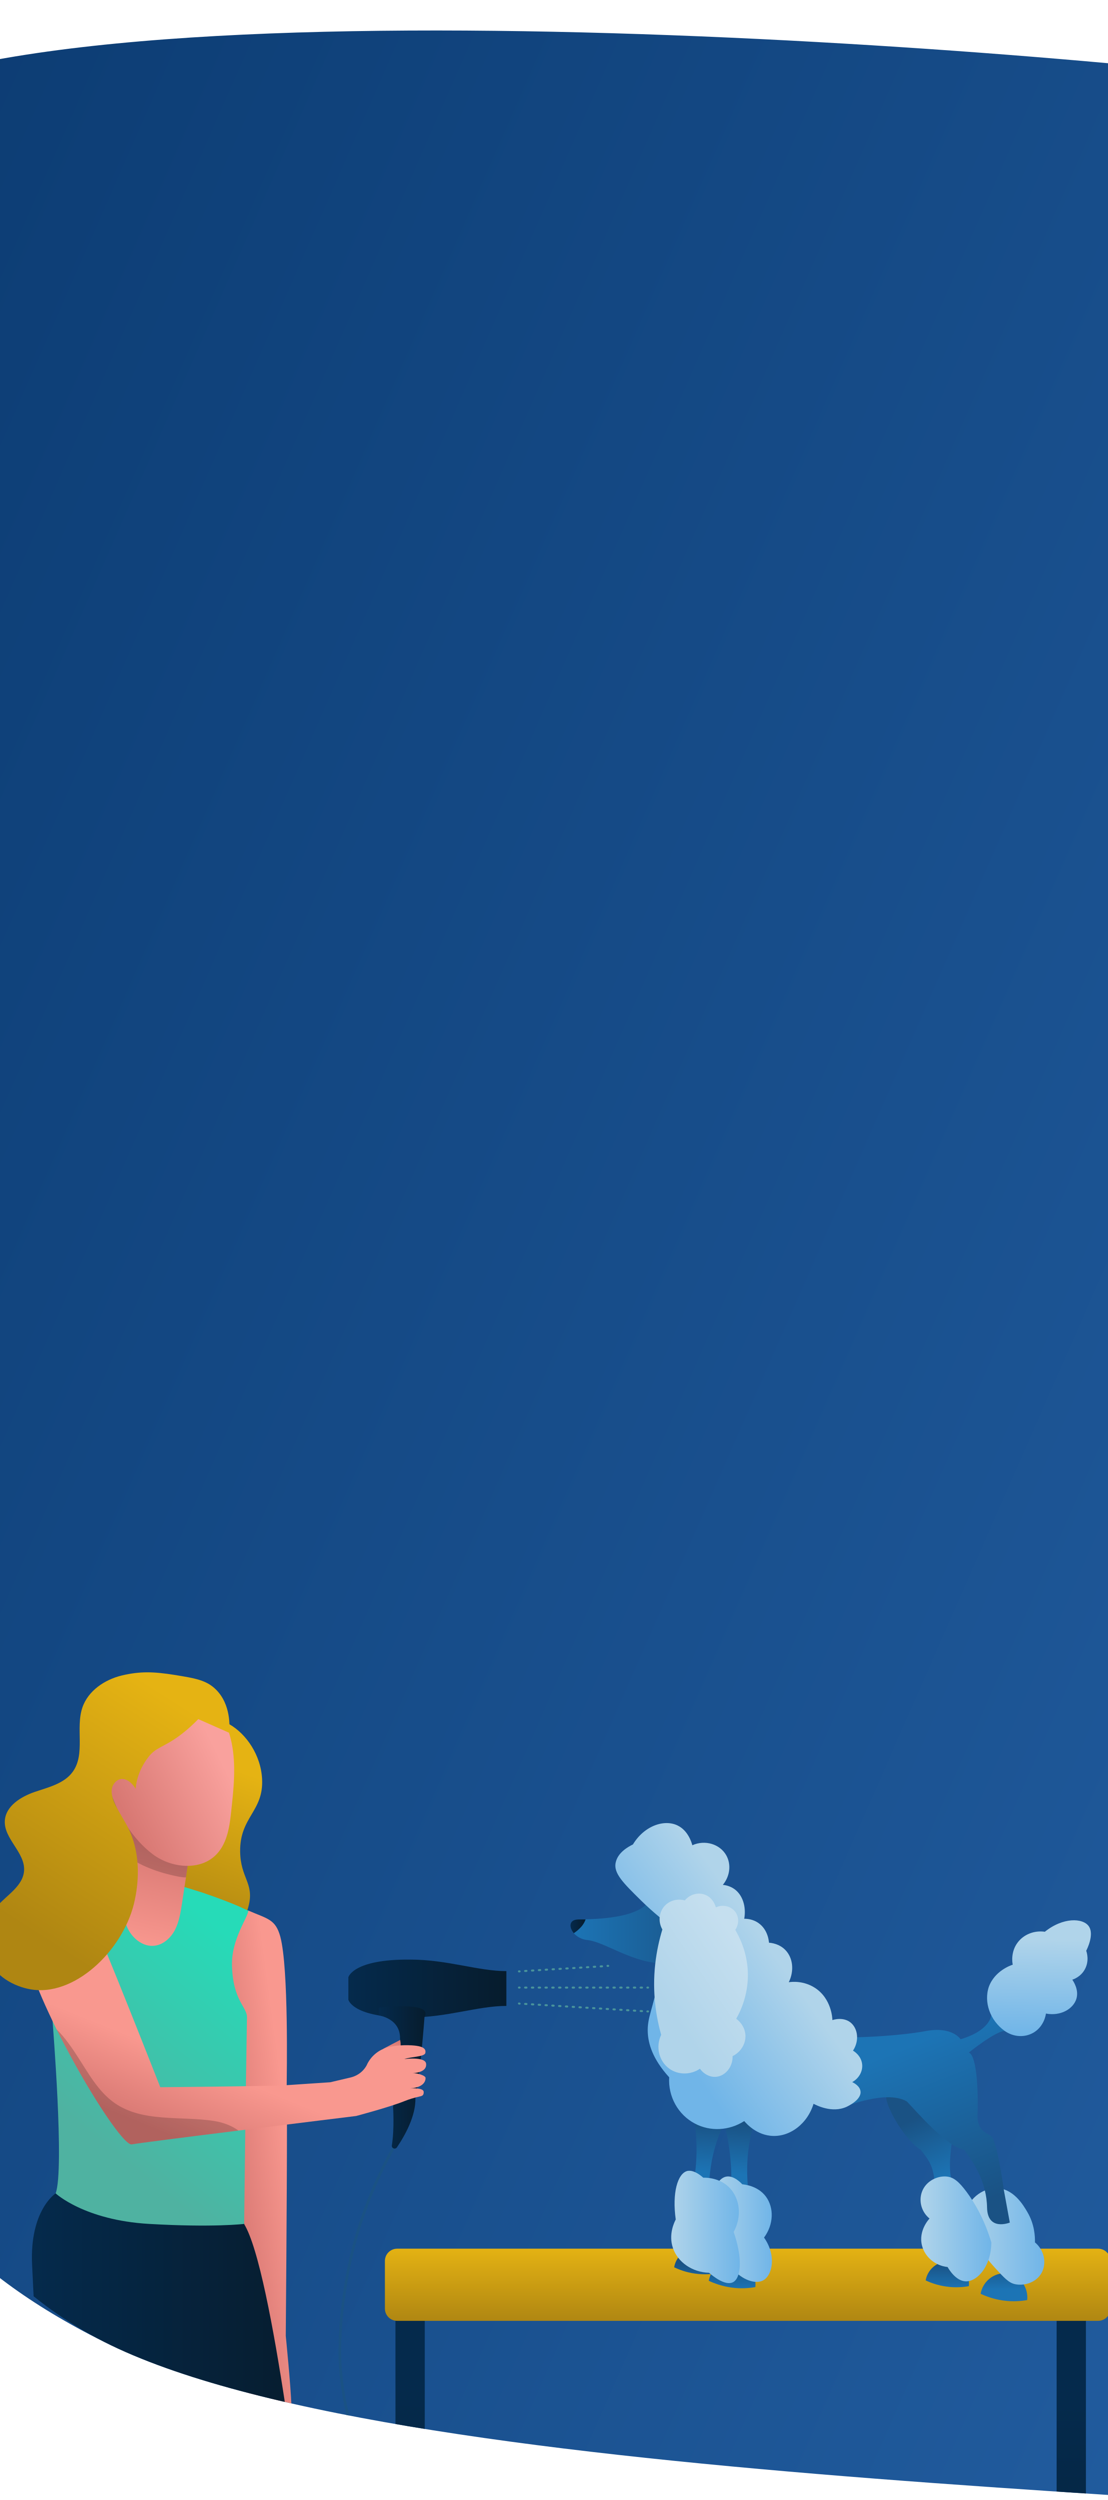 <?xml version="1.0" encoding="utf-8"?>
<!-- Generator: Adobe Illustrator 26.0.2, SVG Export Plug-In . SVG Version: 6.00 Build 0)  -->
<svg version="1.1" id="Layer_1" xmlns="http://www.w3.org/2000/svg" xmlns:xlink="http://www.w3.org/1999/xlink" x="0px" y="0px"
	 viewBox="0 0 828.2 1867.1" style="enable-background:new 0 0 828.2 1867.1;" xml:space="preserve">
<style type="text/css">
	.st0{clip-path:url(#SVGID_00000000915194197191746120000016391216046565105307_);}
	.st1{clip-path:url(#SVGID_00000073723499571350819890000006393828273254452097_);}
	.st2{fill:url(#SVGID_00000117666586655534592230000003241623669605389461_);}
	.st3{fill:url(#SVGID_00000016758577781888911580000015986617159411012504_);}
	.st4{fill:url(#SVGID_00000042736123733259175180000011843314327407608965_);}
	.st5{fill:url(#SVGID_00000070806894248602045430000011605570676028684945_);}
	.st6{fill:url(#SVGID_00000012449925537138095840000012020936515755113659_);}
	.st7{fill:url(#SVGID_00000090279634776960458480000016598994095330767005_);}
	.st8{opacity:0.43;fill:url(#SVGID_00000061465935868872840170000002357604116134203011_);enable-background:new    ;}
	.st9{fill:url(#SVGID_00000075162402199143580910000017494025888986408635_);}
	.st10{fill:url(#SVGID_00000006680183000020797170000003046564817433761429_);}
	.st11{fill:url(#SVGID_00000034091492900966579670000013705136882624187523_);}
	
		.st12{opacity:0.56;fill:none;stroke:#7F1712;stroke-width:4;stroke-linecap:round;stroke-miterlimit:10;enable-background:new    ;}
	.st13{fill:none;stroke:#7F1712;stroke-width:4;stroke-linecap:round;stroke-miterlimit:10;}
	.st14{opacity:0.2;enable-background:new    ;}
	.st15{opacity:0.47;fill:url(#SVGID_00000150783687608224535240000014864000208483399062_);enable-background:new    ;}
	.st16{fill:url(#SVGID_00000127746404297242263450000004302150165995551892_);}
	.st17{opacity:0.71;fill:url(#SVGID_00000147925730232707061370000009690955071585532332_);enable-background:new    ;}
	.st18{opacity:0.71;fill:url(#SVGID_00000124846158901588313380000018103350013215970953_);enable-background:new    ;}
	.st19{fill:none;stroke:#000000;stroke-width:4;stroke-miterlimit:10;}
	.st20{fill:url(#SVGID_00000024680436853465164890000012238228331571698322_);}
	.st21{fill:url(#SVGID_00000129887966562384249720000006955043964466877063_);}
	.st22{fill:url(#SVGID_00000137090463933866362590000013478886912600791948_);}
	.st23{fill:url(#SVGID_00000111871541667620426100000012833218985677816765_);}
	.st24{fill:url(#SVGID_00000004542964783229562990000017127100810242036650_);}
	.st25{fill:url(#SVGID_00000057834640793673116650000013151889732137300156_);}
	.st26{fill:url(#SVGID_00000067211340960462259840000006923853566428605867_);}
	.st27{fill:url(#SVGID_00000150104794627217421180000001453030518838892943_);}
	.st28{fill:url(#SVGID_00000021800933360583797080000014392233616118759325_);}
	.st29{fill:url(#SVGID_00000150068538770195594790000010165808375412358294_);}
	.st30{fill:url(#SVGID_00000113337394576864572300000000492428194090301325_);}
	.st31{opacity:0.18;enable-background:new    ;}
	.st32{fill:url(#SVGID_00000096769927897200903720000002127168389446554755_);}
	.st33{fill:url(#SVGID_00000110443333334647497230000006465031176027004855_);}
	.st34{fill:#3478C5;}
	.st35{fill:#032F61;}
	.st36{fill:url(#SVGID_00000061448512744305676530000009383631759970189501_);}
	.st37{clip-path:url(#SVGID_00000042706684590491698210000006632804037164507833_);}
	.st38{clip-path:url(#SVGID_00000174583468163151554480000003702174450854961577_);}
	.st39{fill:url(#SVGID_00000148622409423681248160000010768689694901343888_);}
	.st40{fill:url(#SVGID_00000155130436042998577180000016259776074763334077_);}
	.st41{fill:none;stroke:#1A5284;stroke-width:2;stroke-miterlimit:10;}
	.st42{fill:url(#SVGID_00000170254998748987094370000007949214818141961121_);}
	.st43{fill:url(#SVGID_00000156570659069789735200000005858495242361735076_);}
	.st44{fill:url(#SVGID_00000102520601567032834940000016864560928852328362_);}
	.st45{fill:url(#SVGID_00000011713131019662319110000001584359609862716593_);}
	.st46{fill:url(#SVGID_00000173151159385080933580000003517355001397083525_);}
	.st47{fill:url(#SVGID_00000052071213736304636990000017818427793638870959_);}
	.st48{fill:url(#SVGID_00000126315852456358222880000015785305214858616731_);}
	.st49{fill:url(#SVGID_00000005235033024840698550000009014157707358038702_);}
	.st50{fill:url(#SVGID_00000174587972412986209820000004532029703758376123_);}
	.st51{fill:url(#SVGID_00000144306078203574179410000011302182020711966088_);}
	.st52{fill:url(#SVGID_00000176008948022133586790000011436182484278372261_);}
	.st53{fill:url(#SVGID_00000057105736909418480260000016423953969048779444_);}
	.st54{fill:url(#SVGID_00000168080251199054046850000018037966349455849106_);}
	.st55{fill:none;stroke:#49939B;stroke-width:1.5;stroke-linecap:round;stroke-linejoin:round;}
	.st56{fill:none;stroke:#49939B;stroke-width:1.5;stroke-linecap:round;stroke-linejoin:round;stroke-dasharray:1.029,4.114;}
	.st57{fill:none;stroke:#49939B;stroke-width:1.5;stroke-linecap:round;stroke-linejoin:round;stroke-dasharray:1.018,4.072;}
	.st58{fill:none;stroke:#49939B;stroke-width:1.5;stroke-linecap:round;stroke-linejoin:round;stroke-dasharray:1.016,4.064;}
	.st59{fill:url(#SVGID_00000119830786959499575010000001083196392818984847_);}
	.st60{fill:url(#SVGID_00000146473582513452162550000004316981419805818029_);}
	.st61{fill:url(#SVGID_00000111901731275017630220000001449945993876342702_);}
	.st62{fill:url(#SVGID_00000101088612667027386960000015481122191544322483_);}
	.st63{fill:url(#SVGID_00000181797466444521814140000014008321509882628525_);}
	.st64{fill:url(#SVGID_00000129914815483104082060000014955536475639095996_);}
	.st65{fill:url(#SVGID_00000145741650251261148950000006111487417655185297_);}
	.st66{fill:url(#SVGID_00000018202040787290463210000011507469791929671559_);}
	.st67{fill:url(#SVGID_00000169525668699063257080000011263373705022443664_);}
	.st68{fill:url(#SVGID_00000108296940389591768500000006712696881329948084_);}
	.st69{fill:url(#SVGID_00000074441237802179404250000015126255320107660201_);}
	.st70{fill:url(#SVGID_00000117649709832621555030000005614455582575886513_);}
	.st71{fill:url(#SVGID_00000013175190591534954860000000413994591957507760_);}
	.st72{fill:url(#SVGID_00000166667415784699207780000011344285342357759671_);}
	.st73{fill:url(#SVGID_00000022558797336357524740000010791472260342909858_);}
	.st74{fill:url(#SVGID_00000181770450099349615780000012658362410291973311_);}
	.st75{fill:url(#SVGID_00000139288366736544351650000001847388873274611893_);}
	.st76{fill:url(#SVGID_00000005989779008488561280000015944190678695301774_);}
	.st77{fill:url(#SVGID_00000183243126336686675090000008654497049886459275_);}
</style>
<g>
	<g>
		<g>
			<defs>
				<path id="SVGID_1_" d="M875.2,463c111.5,39.9,216.3-54,293.3,51.9c78.6,106-76.2,704.6-53.4,859.9
					c22.8,153.9-6.3,345-133.5,396.3c-126.5,50.6-349.6-37.8-583-42.5c-231.8-4-473.7,77-615.9,20.2
					c-143.8-56-187-248.4-185.5-428.1c0-180.3-73.6-514.5,47.4-607.7c119.4-93.2,435-238,603.9-255.6
					C417.4,440,763.6,423.7,875.2,463z"/>
			</defs>
			<clipPath id="SVGID_00000146470268633101625150000007738540201455398038_">
				<use xlink:href="#SVGID_1_"  style="overflow:visible;"/>
			</clipPath>
			<g style="clip-path:url(#SVGID_00000146470268633101625150000007738540201455398038_);">
				<g>
					<g>
						<g>
							<defs>
								<path id="SVGID_00000019663588095293804370000009492349629152205751_" d="M468,720.6c111.5,46.4,194,157.2,271,280.5
									c78.6,123.4,152.4,258.5,175.2,439.2c22.8,179.1-6.3,401.4-133.5,461.2c-126.5,58.9-349.6-44-583-49.5
									c-231.8-4.7-473.7,89.6-615.9,23.5c-143.8-65.2-187-289.1-185.5-498.1c0-209.8,47.1-403,168.2-511.5
									c119.4-108.4,314.2-131.2,483.1-151.6C216.5,693.9,356.4,675,468,720.6z"/>
							</defs>
							<clipPath id="SVGID_00000149350694518506170570000005530988029094664866_">
								<use xlink:href="#SVGID_00000019663588095293804370000009492349629152205751_"  style="overflow:visible;"/>
							</clipPath>
							<g style="clip-path:url(#SVGID_00000149350694518506170570000005530988029094664866_);">
								
									<linearGradient id="SVGID_00000135675430333239083590000002630092505679998106_" gradientUnits="userSpaceOnUse" x1="-1450.341" y1="1643.711" x2="-1451.618" y2="1526.211" gradientTransform="matrix(-1 0 0 -1 -1008.588 3558.18)">
									<stop  offset="0" style="stop-color:#1870B2;stop-opacity:0.3"/>
									<stop  offset="1" style="stop-color:#18689E"/>
								</linearGradient>
								
									<ellipse style="fill:url(#SVGID_00000135675430333239083590000002630092505679998106_);" cx="442.4" cy="1974" rx="425.3" ry="55"/>
								<g>
									
										<linearGradient id="SVGID_00000099623765264541570470000010554275283414384827_" gradientUnits="userSpaceOnUse" x1="-1642.221" y1="1823.055" x2="-1647.621" y2="1584.139" gradientTransform="matrix(-1 0 0 -1 -1008.588 3558.18)">
										<stop  offset="0" style="stop-color:#052A4C"/>
										<stop  offset="1" style="stop-color:#061C2D"/>
									</linearGradient>
									<polygon style="fill:url(#SVGID_00000099623765264541570470000010554275283414384827_);" points="626.2,1976.3 
										645.7,1976.3 645.7,1699 626.2,1699 									"/>
									
										<linearGradient id="SVGID_00000026149455591293134130000005887565101588411275_" gradientUnits="userSpaceOnUse" x1="-1201.296" y1="1813.091" x2="-1206.696" y2="1574.174" gradientTransform="matrix(-1 0 0 -1 -1008.588 3558.18)">
										<stop  offset="0" style="stop-color:#052A4C"/>
										<stop  offset="1" style="stop-color:#061C2D"/>
									</linearGradient>
									<polygon style="fill:url(#SVGID_00000026149455591293134130000005887565101588411275_);" points="185,1976.3 204.6,1976.3 
										204.6,1699 185,1699 									"/>
									
										<linearGradient id="SVGID_00000029749156107415480750000012554804351661005201_" gradientUnits="userSpaceOnUse" x1="-1419.338" y1="1952.171" x2="-1419.338" y2="1846.815" gradientTransform="matrix(-1 0 0 -1 -1008.588 3558.18)">
										<stop  offset="0" style="stop-color:#E5B313"/>
										<stop  offset="1" style="stop-color:#AF8612"/>
									</linearGradient>
									<path style="fill:url(#SVGID_00000029749156107415480750000012554804351661005201_);" d="M181.3,1709.8h458.9
										c6.9,0,12.5-5.6,12.5-12.5V1621c0-6.9-5.6-12.5-12.5-12.5H181.3c-6.9,0-12.5,5.6-12.5,12.5v76.3
										C168.7,1704.3,174.4,1709.8,181.3,1709.8z"/>
								</g>
								
									<linearGradient id="SVGID_00000049200683738031595850000008692144003916334746_" gradientUnits="userSpaceOnUse" x1="-1412.788" y1="1980.272" x2="-1412.788" y2="1891.58" gradientTransform="matrix(-1 0 0 -1 -1008.588 3558.18)">
									<stop  offset="0" style="stop-color:#215E87"/>
									<stop  offset="1" style="stop-color:#0D4168"/>
								</linearGradient>
								<path style="fill:url(#SVGID_00000049200683738031595850000008692144003916334746_);" d="M202.3,1615.9
									c10.6,6.9,27.1,13.1,48,18.3c39.1,9.7,93.5,15.7,153.9,15.7s114.7-6,153.9-15.7c20.9-5.2,37.4-11.4,48-18.3
									c-10.6-6.9-27.1-13.1-48-18.3c-39.1-9.7-93.5-15.7-153.9-15.7s-114.7,6-153.9,15.7C229.4,1602.9,213,1609.1,202.3,1615.9z"
									/>
								
									<linearGradient id="SVGID_00000180346155624256811660000012141739120570305162_" gradientUnits="userSpaceOnUse" x1="-1414.708" y1="2009.628" x2="-1413.11" y2="1966.473" gradientTransform="matrix(-1 0 0 -1 -1008.588 3558.18)">
									<stop  offset="0" style="stop-color:#052A4C"/>
									<stop  offset="1" style="stop-color:#061C2D"/>
								</linearGradient>
								<path style="fill:url(#SVGID_00000180346155624256811660000012141739120570305162_);" d="M188.8,1597.7
									c0,6.4,4.8,12.6,13.6,18.3c10.6-6.9,27.1-13.1,48-18.3c39.1-9.7,93.5-15.7,153.9-15.7s114.7,6,153.9,15.7
									c20.9,5.2,37.4,11.4,48,18.3c8.8-5.7,13.6-11.9,13.6-18.3c0-28.9-96.5-52.2-215.4-52.2S188.8,1568.9,188.8,1597.7z"/>
								
									<linearGradient id="SVGID_00000082328813235239427870000008237690610386678460_" gradientUnits="userSpaceOnUse" x1="-344.727" y1="1245.672" x2="-407.829" y2="1150.318" gradientTransform="matrix(0.743 -0.669 0.669 0.743 -242.218 476.937)">
									<stop  offset="0" style="stop-color:#B0D4EA"/>
									<stop  offset="1" style="stop-color:#70B5E8"/>
								</linearGradient>
								
									<path style="opacity:0.43;fill:url(#SVGID_00000082328813235239427870000008237690610386678460_);enable-background:new    ;" d="
									M228.6,1612.5c-6.9,9.7-3.8,22.8,5,28c9.1,5.5,22.7,1.4,27.6-10c-5.1,12.5,1.9,25.3,11.4,27.7c7.2,1.8,15.8-2.3,20.5-10.4
									c-1.8,11.5,6.8,21.7,17.3,22.3c10,0.5,19.3-7.9,19.5-18.9c2.3,0.3,11.6,1.4,18.7-4.7c8.4-7.2,7.3-18.7,7-23.8
									c-1-12.8-9.1-32.3-26-34.8c-11.7-1.7-21.3,5.7-23.9,8c-1.9-7.2-7.8-12.6-15-13.6c-9.3-1.2-15.5,5.7-16,6.3
									c0.8-8.8-6.3-16.4-14.8-16.5c-8.6-0.1-15.7,7.4-15.1,16.3c-7.6-5.8-16.8-6.4-21.3-2.5
									C218.2,1590.6,218.1,1603.8,228.6,1612.5z"/>
								<g>
									
										<linearGradient id="SVGID_00000028286105724971739480000015551521969029755575_" gradientUnits="userSpaceOnUse" x1="-1245.568" y1="2194.823" x2="-1435.64" y2="1943.541" gradientTransform="matrix(-1 0 0 -1 -1008.588 3558.18)">
										<stop  offset="0" style="stop-color:#AD4D1E"/>
										<stop  offset="1" style="stop-color:#A03227"/>
									</linearGradient>
									<path style="fill:url(#SVGID_00000028286105724971739480000015551521969029755575_);" d="M205,1320.4
										c0.4,17.1,5.1,40.7,15.4,41.8c32.1,12.6,31.3,39.9,31.3,39.9c-1.5,6.8-2.4,13.3-2.7,19.6c-3.6,59.9,38.9,96.4,38.9,96.4
										c11.8,27.3,14.3,52.3,13.6,72c-1,25.3-7.7,41.5-7.7,41.5c-22.2-0.8-24.7,23.8,0,23.7c67.6,0.8,51.4-78,51-79.6l11.7,14.7
										c-8.8,22.1,17.4,41.2,17.4,41.2c-21.1-0.8-29.1,14.8-17.4,21.6c11.7,6.9,132.2-5.2,132.2-5.2c134,25,102-48.6,102-48.6
										c-24.7,36.2-84.7,23.9-84.7,23.9s17.3-89.7-62.5-153.4c-79.8-63.7-77.6-95.8-77.6-95.8l-26.6-58.9
										c-56.7-43.3-74.2-6.1-91.4-6.9c-6.4-0.3-13.6-2.4-20-4.2c-11-3-20.3-5.1-21.8,4.2C205.2,1311.4,204.9,1315.6,205,1320.4z"
										/>
									
										<linearGradient id="SVGID_00000052804558082574902570000009934453681059582863_" gradientUnits="userSpaceOnUse" x1="-1321.211" y1="2207.92" x2="-1357.345" y2="2175.311" gradientTransform="matrix(-1 0 0 -1 -1008.588 3558.18)">
										<stop  offset="0" style="stop-color:#7F1712"/>
										<stop  offset="1" style="stop-color:#5B0909"/>
									</linearGradient>
									<path style="fill:url(#SVGID_00000052804558082574902570000009934453681059582863_);" d="M369.9,1353.5
										c2,2.9,4,6.2,3.8,9.8c-0.3,4.6-4.3,8-8.1,10.8c-11.7,8.8-23.3,17.8-35,26.6c-3.4,2.5-6.9,5.3-11,6.5c-4,1.2-8.9,0.8-12-2.1
										c-4.8-4.5-3.4-12.2-1.7-18.6c3.5-12.7,6.9-25.3,10.4-38c2.4-8.9,3.6-26.3,11.1-32.6c8.8-7.2,15.3,2,20.7,8.5
										C352.5,1330,369.9,1346.3,369.9,1353.5z"/>
									
										<linearGradient id="SVGID_00000157998230397284950490000006445891440440502974_" gradientUnits="userSpaceOnUse" x1="-1236.088" y1="2247.06" x2="-1213.569" y2="2247.06" gradientTransform="matrix(-1 0 0 -1 -1008.588 3558.18)">
										<stop  offset="0" style="stop-color:#7F1712"/>
										<stop  offset="1" style="stop-color:#5B0909"/>
									</linearGradient>
									<path style="fill:url(#SVGID_00000157998230397284950490000006445891440440502974_);" d="M205,1320.4l0.6,0.3
										c8.4-2.8,15.8-8.5,20.9-15.7l1-0.9c-11-3-20.3-5.1-21.8,4.2C205.2,1311.4,204.9,1315.6,205,1320.4z"/>
									<path class="st12" d="M361.5,1578c2.9-14.9,12.7-48.1,42-48.6"/>
									<path class="st13" d="M241.8,1347.5c0,0-15.8,1.3-30.8-4.3"/>
									<path class="st14" d="M287.9,1518c11.8,27.3,14.3,52.3,13.6,72c7.8-9.9,10.4-28.5,8.5-37.5c-3.2-14.3-11.6-26.7-18.9-39.3
										c-13.7-23.7-24.1-49.4-30.9-75.9c-1-4-2-8-4.4-11.2c-1.6-2.2-4.1-3.9-6.8-4.3C245.4,1481.6,287.9,1518,287.9,1518z"/>
								</g>
								
									<linearGradient id="SVGID_00000005950470839958794080000016598869697342095242_" gradientUnits="userSpaceOnUse" x1="-172.477" y1="1529.851" x2="-234.362" y2="1436.337" gradientTransform="matrix(0.592 -0.806 0.806 0.592 -579.44 586.203)">
									<stop  offset="0" style="stop-color:#B0D4EA"/>
									<stop  offset="1" style="stop-color:#70B5E8"/>
								</linearGradient>
								
									<path style="opacity:0.47;fill:url(#SVGID_00000005950470839958794080000016598869697342095242_);enable-background:new    ;" d="
									M452.1,1657.1c11.2,3.8,22.6-3.3,25.4-5.2c1.4,8.1,8.3,14.2,16.3,14.6c8.5,0.4,16.3-5.6,18-14.3
									c0.6,11.6,11.1,19.9,21.5,18.3c9.9-1.6,17.2-11.7,15.2-22.5c1.8-0.1,11.2-0.8,17.4-8.5c5-6.1,8.6-17.7,2-24.7
									c-4.7-5.1-13.3-6.3-21-2.8c0.8-7.8-2.9-15.2-9.4-18.7c-7.7-4.2-18-2.1-23.9,5.5c-3.3-6.7-10.3-10.8-17.4-10.3
									c-9.4,0.7-14,8.8-14.4,9.4c-1.1-8.8-9.5-14.8-17.9-13.1s-13.9,10.4-11.5,19c-8.3-0.3-12.3,2.4-14.2,4.1
									C427.1,1618.5,433.5,1650.8,452.1,1657.1z"/>
								
									<linearGradient id="SVGID_00000086669436129155090240000015950891615454053535_" gradientUnits="userSpaceOnUse" x1="-1412.788" y1="1911.459" x2="-1412.788" y2="1860.996" gradientTransform="matrix(-1 0 0 -1 -1008.588 3558.18)">
									<stop  offset="0" style="stop-color:#052A4C"/>
									<stop  offset="1" style="stop-color:#061C2D"/>
								</linearGradient>
								<path style="fill:url(#SVGID_00000086669436129155090240000015950891615454053535_);" d="M188.8,1597.7v36.5
									c0,28.9,96.5,52.2,215.4,52.2s215.4-23.4,215.4-52.2v-36.5c0,6.4-4.8,12.6-13.6,18.3c-10.6,6.9-27.1,13.1-48,18.3
									c-39.1,9.7-93.5,15.7-153.9,15.7s-114.7-6-153.9-15.7c-20.9-5.2-37.4-11.4-48-18.3C193.6,1610.3,188.8,1604.2,188.8,1597.7z
									"/>
								
									<linearGradient id="SVGID_00000120537484195092526180000016908496176270477697_" gradientUnits="userSpaceOnUse" x1="-1361.497" y1="2146.646" x2="-1424.599" y2="2051.293" gradientTransform="matrix(-1 0 0 -1 -1008.588 3558.18)">
									<stop  offset="0" style="stop-color:#B0D4EA"/>
									<stop  offset="1" style="stop-color:#70B5E8"/>
								</linearGradient>
								
									<path style="opacity:0.71;fill:url(#SVGID_00000120537484195092526180000016908496176270477697_);enable-background:new    ;" d="
									M418.5,1498.5c11.6-2.6,18.1-14.4,15.1-24.1c-3.1-10.2-15.9-16.3-27.1-11.1c12.1-5.9,15.5-20,10.1-28.1
									c-4.1-6.1-13.3-8.8-22.1-6c9-7.2,9.5-20.7,2-28.1c-7.2-7.1-19.7-7-27.1,1c-1.4-1.7-7.7-8.8-17.1-9c-11-0.3-18.1,9-21.1,13.1
									c-7.7,10.2-14.9,30.1-4,43.2c7.5,9.1,19.7,10,23.1,10.1c-3.5,6.7-2.6,14.7,2,20.1c6.1,7.2,15.4,6.1,16.1,6
									c-6.4,6-6.3,16.4,0,22.1c6.3,5.8,16.7,5,22.1-2c1.7,9.5,8.3,16,14.1,16.1C411.5,1521.6,420.4,1511.9,418.5,1498.5z"/>
								
									<linearGradient id="SVGID_00000174599623914429958040000016043582696798247047_" gradientUnits="userSpaceOnUse" x1="-1520.611" y1="2032.136" x2="-1449.817" y2="2032.136" gradientTransform="matrix(-1 0 0 -1 -1008.588 3558.18)">
									<stop  offset="0" style="stop-color:#B0D4EA"/>
									<stop  offset="1" style="stop-color:#70B5E8"/>
								</linearGradient>
								
									<path style="opacity:0.71;fill:url(#SVGID_00000174599623914429958040000016043582696798247047_);enable-background:new    ;" d="
									M502.1,1552c7.2-1.6,11.3-9,9.5-15.2c-2-6.4-10-10.3-17-7c7.6-3.7,9.7-12.6,6.3-17.7c-2.5-3.9-8.3-5.6-13.8-3.8
									c5.6-4.6,5.9-13,1.2-17.7c-4.4-4.4-12.3-4.4-17,0.7c-0.9-1.1-4.8-5.6-10.7-5.6c-6.9-0.2-11.3,5.6-13.3,8.2
									c-4.9,6.4-9.3,18.9-2.5,27.1c4.7,5.7,12.3,6.2,14.5,6.3c-2.2,4.1-1.7,9.2,1.2,12.6c3.8,4.5,9.7,3.9,10.1,3.8
									c-4,3.8-4,10.3,0,13.8c4,3.7,10.4,3.1,13.8-1.2c1,5.9,5.2,10.1,8.8,10.1C497.8,1566.6,503.4,1560.5,502.1,1552z"/>
								<g>
									<path class="st19" d="M460,1519.3c1.9-0.1,2.8-0.2,2.1-0.2C461.6,1519.1,460.8,1519.1,460,1519.3z"/>
									
										<linearGradient id="SVGID_00000037665648371403968430000003054583385199443075_" gradientUnits="userSpaceOnUse" x1="-1622.524" y1="1976.991" x2="-1663.09" y2="1665.372" gradientTransform="matrix(-1 0 0 -1 -1008.588 3558.18)">
										<stop  offset="0" style="stop-color:#052A4C"/>
										<stop  offset="1" style="stop-color:#061C2D"/>
									</linearGradient>
									<path style="fill:url(#SVGID_00000037665648371403968430000003054583385199443075_);" d="M541.1,1996.5
										c0,4.6,76.8,7.4,92.5,7.9s-5.6-35.7-5.6-41.2c0-1.2-0.7-10.6-1.6-24.7c-3.7-51.5-12.2-164.9-12.2-164.9l46.5-160.1
										c-0.7,14.8,21.4,170.4,21.4,170.4c-0.5,3,42.1,103.2,62.7,151.7c6.6,15.4,11,25.7,11,25.7s-42.4,23.8-50.7,28.4
										c-8.4,4.6-5.3,9-6.1,13.4c-0.8,4.3,92.4-2.9,94.6-10.8c2.2-7.9-8.7-29.5-10.1-31.7c-0.4-0.6-3.5-12.8-8-30.9
										c-13.4-53.9-38.9-159.5-38.9-159.5s-7.3-131.9-6.7-167.3c0.8-35.3-4-53.7-15.1-65.3c-7.5-7.9-110.9-8.2-110.9-8.2
										c-33.4,11.2-39.6,219.2-45.2,237.4c-4.4,14.5,24.8,128.9,37.2,176.1c3.3,12.4,5.4,20.2,5.4,20.2
										C554.9,1978,541.1,1991.9,541.1,1996.5z"/>
									<path class="st19" d="M462.1,1519.1c-0.5,0-1.1,0.1-2.1,0.2C462,1519.2,462.8,1519.1,462.1,1519.1z"/>
									
										<linearGradient id="SVGID_00000062166019073042747400000012149575330431075217_" gradientUnits="userSpaceOnUse" x1="-1725.863" y1="1588.147" x2="-1792.165" y2="1554.668" gradientTransform="matrix(-1 0 0 -1 -1008.588 3558.18)">
										<stop  offset="0" style="stop-color:#052A4C"/>
										<stop  offset="1" style="stop-color:#061C2D"/>
									</linearGradient>
									<path style="fill:url(#SVGID_00000062166019073042747400000012149575330431075217_);" d="M698.7,2003.1
										c-0.8,4.3,92.4-2.9,94.6-10.8c2.2-7.9-8.7-29.5-10.1-31.7c0,0-5.4,4.6-27.6,0.7c0,0-42.4,23.8-50.7,28.4
										C696.5,1994.3,699.6,1998.7,698.7,2003.1z"/>
									
										<linearGradient id="SVGID_00000010288665059201142080000000948145875506863506_" gradientUnits="userSpaceOnUse" x1="-1791.822" y1="1611.88" x2="-1753.222" y2="1611.88" gradientTransform="matrix(-1 0 0 -1 -1008.588 3558.18)">
										<stop  offset="0" style="stop-color:#F9988F"/>
										<stop  offset="1" style="stop-color:#D87873"/>
									</linearGradient>
									<path style="fill:url(#SVGID_00000010288665059201142080000000948145875506863506_);" d="M744.7,1935.6
										c6.6,15.4,11,25.7,11,25.7c22.2,4,27.6-0.7,27.6-0.7c-0.4-0.6-3.5-12.8-8-30.9L744.7,1935.6z"/>
									
										<linearGradient id="SVGID_00000126320273031674789980000009163168978219417241_" gradientUnits="userSpaceOnUse" x1="-1587.272" y1="1583.993" x2="-1624.033" y2="1547.889" gradientTransform="matrix(-1 0 0 -1 -1008.588 3558.18)">
										<stop  offset="0" style="stop-color:#052A4C"/>
										<stop  offset="1" style="stop-color:#061C2D"/>
									</linearGradient>
									<path style="fill:url(#SVGID_00000126320273031674789980000009163168978219417241_);" d="M541.1,1996.5
										c0,4.6,76.8,7.4,92.5,7.9s-5.6-35.7-5.6-41.2c0,0-4,5.2-26.8,0C554.9,1978,541.1,1991.9,541.1,1996.5z"/>
									
										<linearGradient id="SVGID_00000070808600234077338500000004097284149243238333_" gradientUnits="userSpaceOnUse" x1="-1636.645" y1="1606.281" x2="-1604.445" y2="1606.281" gradientTransform="matrix(-1 0 0 -1 -1008.588 3558.18)">
										<stop  offset="0" style="stop-color:#F9988F"/>
										<stop  offset="1" style="stop-color:#D87873"/>
									</linearGradient>
									<path style="fill:url(#SVGID_00000070808600234077338500000004097284149243238333_);" d="M595.9,1942.9
										c3.3,12.4,5.4,20.2,5.4,20.2c22.9,5.2,26.8,0,26.8,0c0-1.2-0.7-10.6-1.6-24.7L595.9,1942.9z"/>
									
										<linearGradient id="SVGID_00000050639973796262812140000018141803048619306633_" gradientUnits="userSpaceOnUse" x1="-1572.014" y1="2160.024" x2="-1624.293" y2="2011.229" gradientTransform="matrix(-1 0 0 -1 -1008.588 3558.18)">
										<stop  offset="0" style="stop-color:#BF1A00"/>
										<stop  offset="1" style="stop-color:#99180B"/>
									</linearGradient>
									<path style="fill:url(#SVGID_00000050639973796262812140000018141803048619306633_);" d="M433.8,1518.3
										c0.2,1.2,8,1.4,15.3,1.3c0.5,0,0.9,0,1.3,0c1.1,0,2.2-0.1,3.2-0.1c0.4,0,0.8,0,1.1,0c0.2,0,0.5,0,0.7,0
										c0.5,0,0.8,0,1.2-0.1c0.4,0,0.8,0,1.2-0.1c0.4,0,0.8,0,1-0.1c0.3,0,0.6,0,0.8,0c-1.3,0.2-2.9,0.6-4.7,0.9
										c-0.2,0-0.3,0.1-0.4,0.1c-0.6,0.1-1.1,0.3-1.6,0.4c-0.4,0.1-0.8,0.2-1,0.3c-0.1,0-0.1,0-0.2,0c-0.4,0.1-0.8,0.2-1.2,0.4
										c-0.2,0-0.3,0.1-0.4,0.1c-0.3,0.1-0.6,0.2-0.8,0.3c-0.3,0.1-0.6,0.2-0.8,0.3c-0.2,0.1-0.4,0.1-0.6,0.2
										c-0.6,0.2-1,0.4-1.5,0.6c-0.2,0.1-0.5,0.2-0.7,0.3c-0.2,0.1-0.4,0.2-0.6,0.3c-0.6,0.3-1,0.5-1.4,0.8
										c-0.1,0.1-0.2,0.1-0.3,0.2c-0.2,0.2-0.4,0.3-0.5,0.4s-0.1,0.1-0.1,0.2c-0.1,0.1-0.1,0.2-0.1,0.2c0,0.1,0,0.1,0,0.2
										c0,0,0,0.1,0,0.2c0.8,2.2,9,0,12.3,0s51.8-14.6,51.8-14.6s0.2,0,0.5-0.1c0.1,0,0.2,0,0.4-0.1h0.1c0,0,0,0,0.1,0
										s0.1,0,0.2,0s0.2,0,0.3,0h0.1c0.1,0,0.1,0,0.2,0l0,0c0.1,0,0.1,0,0.2,0h0.1l0,0c0.1,0,0.2,0,0.3-0.1c0.1,0,0.3,0,0.4-0.1
										c0.1,0,0.2,0,0.3-0.1c0.1,0,0.3,0,0.4-0.1c0.1,0,0.2,0,0.3,0c0.1,0,0.2,0,0.3-0.1c0.5-0.1,0.9-0.2,1.5-0.3
										c0.4-0.1,0.8-0.2,1.3-0.2c0.2,0,0.4-0.1,0.5-0.1s0.3,0,0.4-0.1c0.7-0.1,1.3-0.2,2.1-0.4c0.1,0,0.2,0,0.3-0.1
										c0.2,0,0.5-0.1,0.7-0.1h0.2c1.1-0.2,2.3-0.4,3.5-0.6c0.1,0,0.2,0,0.4-0.1c0.8-0.2,1.6-0.3,2.4-0.4c0.3,0,0.6-0.1,0.8-0.1
										c0.5-0.1,0.9-0.2,1.4-0.3c0.1,0,0.1,0,0.2,0c0.3,0,0.6-0.1,0.8-0.2c0.1,0,0.2,0,0.3,0c0.4-0.1,0.8-0.1,1-0.2
										c0.7-0.1,1.3-0.2,2.1-0.4l0,0c0.3-0.1,0.6-0.1,0.8-0.2c0.6-0.1,1.2-0.2,1.8-0.3c0.3,0,0.6-0.1,0.8-0.2
										c0.2,0,0.5-0.1,0.7-0.1c0.6-0.1,1.1-0.2,1.7-0.3c0.4-0.1,0.8-0.2,1.2-0.2c0.4-0.1,0.7-0.1,1-0.2c0.1,0,0.3-0.1,0.4-0.1
										c1.1-0.2,2.4-0.4,3.6-0.6c0.4-0.1,0.8-0.2,1.2-0.2c0.2,0,0.4-0.1,0.6-0.1c0.5-0.1,0.9-0.2,1.4-0.3c0.7-0.1,1.3-0.2,2.1-0.4
										c0.4-0.1,0.8-0.1,1.1-0.2c0.8-0.2,1.7-0.3,2.5-0.5c0.5-0.1,0.9-0.2,1.4-0.3c1-0.2,2.2-0.4,3.3-0.6c0.7-0.1,1.4-0.3,2.1-0.4
										c1.3-0.2,2.6-0.5,4-0.7c1.5-0.3,3.1-0.6,4.6-0.8c0.3,0,0.6-0.1,0.8-0.2c0,0,0,0,0.1,0c0.2,0,0.4-0.1,0.6-0.1
										c0.2,0,0.4-0.1,0.7-0.1h0.1c0.5-0.1,0.9-0.2,1.5-0.3c0.9-0.2,1.8-0.3,2.7-0.5l2.3-0.4c0.8-0.1,1.4-0.3,2.2-0.4
										c0.2,0,0.3,0,0.5-0.1c0.2,0,0.4-0.1,0.6-0.1c0.5-0.1,0.8-0.2,1.3-0.3c0.5-0.1,1-0.2,1.5-0.3c2.6-0.5,5.2-0.9,7.7-1.3
										c0.3-0.1,0.6-0.1,0.9-0.2c0.1,0,0.3,0,0.4-0.1c0.3-0.1,0.7-0.1,0.9-0.2c1.1-0.2,2.2-0.4,3.2-0.6c0.3,0,0.6-0.1,0.8-0.2
										c0.2,0,0.5-0.1,0.7-0.1s0.4-0.1,0.6-0.1c1.2-0.2,2.4-0.5,3.6-0.7c0.2,0,0.5-0.1,0.7-0.1c0.3,0,0.5-0.1,0.8-0.1
										c0.7-0.1,1.3-0.3,2-0.4c0.4-0.1,0.8-0.2,1.1-0.2h0.2c0.1,0,0.1,0,0.2,0c0.4-0.1,0.8-0.2,1.2-0.2c0.2,0,0.3-0.1,0.5-0.1
										c0.9-0.2,1.8-0.3,2.6-0.5c0.2,0,0.4-0.1,0.6-0.1l-13.2,42.1c0,0,121.2,18.1,117.5,3c-0.3-1-0.5-2.4-0.6-4
										c-0.1-0.7-0.1-1.4-0.2-2.2c0-0.4,0-0.8-0.1-1.1c0-0.8-0.1-1.6-0.1-2.5c0-0.5,0-0.9,0-1.4c-0.2-8,0-19,0.4-30.9
										c0-0.1,0-0.2,0-0.2c0-1.2,0.1-2.4,0.1-3.7c0-0.1,0-0.2,0-0.3c0.2-5.3,0.4-10.7,0.7-16.1c0.3-6,0.6-12,0.8-17.6
										c0-0.2,0-0.3,0-0.5c0-0.1,0-0.2,0-0.3c0-0.4,0-0.8,0.1-1.1c0-0.5,0.1-0.9,0.1-1.3c0-0.5,0-0.9,0.1-1.4c0-0.1,0-0.3,0-0.4
										c0-0.8,0.1-1.5,0.1-2.3c0-0.1,0-0.3,0-0.4c0-0.5,0-0.9,0.1-1.4c0-0.2,0-0.4,0-0.5c0-0.4,0-0.8,0.1-1.1c0-0.2,0-0.3,0-0.4
										c0-0.4,0-0.8,0.1-1.2c0-0.6,0.1-1.1,0.1-1.7c0-0.4,0-0.8,0.1-1c0-0.8,0.1-1.4,0.1-2.1c0-0.6,0.1-1.1,0.1-1.7
										c0-0.8,0.1-1.4,0.1-2.2c0-0.7,0.1-1.2,0.1-1.8c0-0.3,0-0.6,0.1-0.8c0-0.4,0-0.8,0.1-1c0-0.5,0.1-0.9,0.1-1.4
										c0-0.3,0-0.6,0.1-0.9c0-0.5,0.1-0.9,0.1-1.4c0-0.3,0-0.6,0.1-0.8c0-0.6,0.1-1,0.1-1.5c0-0.1,0-0.2,0-0.3c0-0.2,0-0.4,0-0.5
										c0-0.2,0-0.4,0-0.6c0.1-1,0.1-1.9,0.2-2.4c0-0.1,0-0.3,0-0.4s0-0.3,0-0.3c0-0.1,0-0.2,0-0.2c0-0.1,0-0.2,0-0.2l0.1-0.1
										c0.1-0.1,0.3-0.2,0.4-0.3c0.7-0.6,1.3-1.1,1.9-1.6c0.1-0.1,0.1-0.1,0.2-0.2c0.4-0.4,0.8-0.7,1-0.9c0.1-0.1,0.2-0.2,0.2-0.2
										l0.1-0.1c0.2-0.2,0.3-0.3,0.5-0.5c0.1-0.1,0.2-0.2,0.3-0.3c0.1-0.1,0.2-0.2,0.3-0.3c2.4-1.9,4.1-5,5.3-8.7
										c0.2-0.7,0.4-1.4,0.6-2.2c0.1-0.3,0.1-0.5,0.2-0.8c0.1-0.5,0.2-1,0.3-1.5s0.2-1,0.2-1.6c0.5-3.7,0.5-7.7,0.2-11.7
										c0-0.1,0-0.2,0-0.3c-0.1-0.8-0.1-1.4-0.2-2.2c0-0.4-0.1-0.8-0.1-1c-0.1-0.9-0.3-1.9-0.4-2.8c0-0.1,0-0.2-0.1-0.4
										c-0.2-1-0.4-2.1-0.6-3c-0.1-0.3-0.2-0.7-0.2-0.9c-0.1-0.3-0.2-0.7-0.2-0.9c-0.1-0.3-0.2-0.7-0.2-0.9
										c-0.2-0.6-0.3-1.2-0.5-1.8c-0.1-0.3-0.2-0.6-0.3-0.9s-0.2-0.6-0.3-0.8c-0.2-0.6-0.4-1.1-0.6-1.6c-0.1-0.3-0.2-0.6-0.3-0.8
										c-0.2-0.6-0.5-1.1-0.8-1.7c-0.2-0.4-0.4-0.8-0.6-1.1c-0.5-0.8-0.9-1.6-1.4-2.3c-8.9-14.9-28-22-42.7-25.4
										c-10.8-2.5-19.3-3-19.3-3c-1.9-0.4-4-0.6-6.3-0.5h-0.3c-0.3,0-0.6,0-0.8,0s-0.4,0-0.6,0c-0.4,0-0.8,0-1.2,0.1
										c-1.9,0.1-3.9,0.4-5.9,0.8c-0.3,0-0.5,0.1-0.8,0.1c-1.4,0.3-3,0.6-4.5,0.8c-0.1,0-0.2,0-0.3,0.1c-0.3,0.1-0.7,0.2-0.9,0.2
										c-0.4,0.1-0.8,0.2-1.1,0.3c-0.3,0.1-0.6,0.2-0.8,0.2c-0.3,0.1-0.7,0.2-1,0.3c-0.4,0.1-0.8,0.2-1.1,0.3
										c-2.5,0.7-5.2,1.4-7.9,2.3c-0.6,0.2-1.1,0.4-1.6,0.5c-4.1,1.3-8.5,2.8-12.9,4.4c-0.5,0.2-0.9,0.4-1.4,0.6
										c-0.6,0.2-1.1,0.4-1.7,0.7c-0.8,0.4-1.8,0.7-2.6,1c-0.9,0.4-1.8,0.7-2.7,1c-1.2,0.5-2.5,0.9-3.8,1.5
										c-0.8,0.3-1.6,0.7-2.4,0.9c-1,0.4-2,0.8-3,1.2c-1,0.4-2,0.8-3,1.2l0,0c-0.9,0.4-2,0.8-2.9,1.2c-1,0.5-2.1,0.8-3.1,1.3
										c-0.9,0.4-1.9,0.8-2.8,1.2c-1,0.5-2,0.8-3,1.3c-0.5,0.2-1,0.5-1.5,0.7c-1,0.5-2,0.8-2.9,1.3c-2.4,1.1-4.9,2.2-7.3,3.3
										c-0.9,0.5-2,0.8-2.9,1.3c-0.2,0.1-0.4,0.2-0.6,0.3c-0.6,0.3-1.1,0.6-1.8,0.8c-1.3,0.6-2.5,1.2-3.8,1.8
										c-0.8,0.4-1.6,0.8-2.4,1.1c-1.4,0.7-2.7,1.3-4.1,2c-0.9,0.5-1.8,0.8-2.7,1.3c-0.2,0.1-0.4,0.2-0.6,0.3
										c0,0,4.3,31.2,2.8,44.6c0.6-0.2,1.2-0.5,1.8-0.7c0.9-0.4,1.8-0.7,2.7-1c14.7-5.5,27.2-10.4,36.3-14
										c0.4-0.2,0.8-0.3,1.1-0.5c2.4-0.9,4.2-1.7,5.5-2.2c0.2-0.1,0.4-0.2,0.6-0.2c0.5-0.2,0.8-0.3,0.9-0.4c0.1,0,0.1,0,0.2-0.1
										c0.2-0.1,0.2-0.1,0.3-0.1c0.2,0-3.3,3.3-0.1,14.9c6,21.9,4.5,40.3,4.5,40.3c-1.5,0.7-5.2,2-10.4,3.8
										c-0.5,0.2-1,0.4-1.6,0.6s-1.2,0.5-1.9,0.7c-0.5,0.2-1,0.4-1.6,0.6c-2.7,0.9-5.7,2-8.9,3.1c-1.5,0.6-3.1,1-4.7,1.6
										c-1.2,0.5-2.4,0.8-3.8,1.3c-1.5,0.5-3,1-4.6,1.6c-2.7,0.9-5.5,1.9-8.3,2.8c-0.8,0.3-1.6,0.6-2.4,0.8
										c-1.2,0.4-2.4,0.8-3.6,1.2c-3.2,1.1-6.5,2.2-9.7,3.3c-0.8,0.3-1.6,0.6-2.4,0.8c-0.6,0.2-1.1,0.4-1.7,0.6
										c-10,3.4-19.3,6.5-26.7,9c-0.4,0.1-0.8,0.3-1.1,0.4c-3.2,1-6,2-8.3,2.8c-0.6,0.2-1,0.4-1.5,0.6c-1.6,0.6-2.8,0.9-3.7,1.2
										c-0.1,0-0.2,0.1-0.3,0.1c-0.6,0.2-0.8,0.3-0.8,0.3s-13.7-3.6-26.1-6.9c-12.3-3.3-14.5,2.9-9.8,4.3s17,4,14.5,11.2
										s-20.2,3.3-24.6,1.4c-4.3-1.8-13.7-7.6-16.3-5.5s8,8.3,9,9c1.1,0.8-1.1,2.5,20.2,6.5
										C428.7,1509.3,433.5,1515.8,433.8,1518.3z M460,1519.3c0.3,0,0.6-0.1,0.8-0.1c0.1,0,0.3,0,0.4,0c0.4,0,0.7-0.1,0.8-0.1
										c0.4,0,0.4,0,0.1,0c-0.1,0-0.1,0-0.2,0c-0.2,0-0.4,0-0.6,0c-0.3,0-0.6,0-0.8,0.1C460.4,1519.2,460.2,1519.3,460,1519.3z"/>
									<path class="st19" d="M717.9,1422.1L717.9,1422.1"/>
									
										<linearGradient id="SVGID_00000035529821431796769670000015256744497222900669_" gradientUnits="userSpaceOnUse" x1="-1443.534" y1="2152.199" x2="-1446.939" y2="2121.552" gradientTransform="matrix(-1 0 0 -1 -1008.588 3558.18)">
										<stop  offset="0" style="stop-color:#F9988F"/>
										<stop  offset="1" style="stop-color:#D87873"/>
									</linearGradient>
									<path style="fill:url(#SVGID_00000035529821431796769670000015256744497222900669_);" d="M320.6,1436.3
										c36.1-22,45.2-10.2,45.2-6.9c0,3.2-14.9,7.6-12.6,13c2.2,5.5,31.8-14.9,32.9-15.2c0.4-0.1,14.3,0.7,33,1.7
										c7,0.4,14.7,0.8,22.5,1.2c32.6,1.7,68.9,3.1,77.2,1.8c2.7-0.5,7.1-1.7,12.4-3.4c2.4-0.8,5-1.7,7.8-2.6
										c4.3-1.5,8.9-3.1,13.6-4.9c1.4-13.4-2.8-44.6-2.8-44.6c-22,10.4-39.1,19-42.5,19.3c-9,0.8-79.2,12.3-121.9,11.6
										C342.6,1406.6,315.5,1434,320.6,1436.3z"/>
									
										<linearGradient id="SVGID_00000016061183851998745520000001555404734975636136_" gradientUnits="userSpaceOnUse" x1="-1563.771" y1="2071.651" x2="-1575.121" y2="2046.68" gradientTransform="matrix(-1 0 0 -1 -1008.588 3558.18)">
										<stop  offset="0" style="stop-color:#F9988F"/>
										<stop  offset="1" style="stop-color:#D87873"/>
									</linearGradient>
									<path style="fill:url(#SVGID_00000016061183851998745520000001555404734975636136_);" d="M433.8,1518.3
										c0.3,2,19.2,1.3,26.1,0.9c-5.6,0.8-17.7,4-17,5.9c0.8,2.2,9,0,12.3,0s51.8-14.6,51.8-14.6s10.7-1.8,25.8-4.4
										c2.6-0.5,5.5-0.9,8.4-1.4c2.4-0.5,4.9-0.8,7.4-1.3c2.4-0.4,4.8-0.8,7.3-1.2c31.2-5.5,66.9-11.8,71.6-13.2
										c2.9-0.8,14.1-8.6,27.8-18.5c0.8-0.6,1.7-1.2,2.5-1.9c5-3.7,10.2-7.5,15.4-11.5c0,0-1.2-5.2-3.2-12.1
										c-3.8-13-10.4-32-16.9-33.5c-20.3,21.6-40.7,43.5-46.7,45.6c-5.4,2.2-37.5,13.2-65.3,22.6c-22.7,7.7-42.5,14.3-42.5,14.3
										s-13.7-3.6-26.1-6.9c-12.3-3.3-14.5,2.9-9.8,4.3s17,4,14.5,11.2s-20.2,3.3-24.6,1.4c-4.3-1.8-13.7-7.6-16.3-5.5s8,8.3,9,9
										c1.1,0.8-1.1,2.5,20.2,6.5C428.7,1509.3,433.5,1515.8,433.8,1518.3z M460,1519.3c0.8-0.1,1.6-0.2,2.1-0.2
										C462.8,1519.1,462,1519.2,460,1519.3z"/>
									
										<linearGradient id="SVGID_00000010275756729644250620000000100979709368293814_" gradientUnits="userSpaceOnUse" x1="-1738.32" y1="2147.622" x2="-1661.588" y2="2147.622" gradientTransform="matrix(-1 0 0 -1 -1008.588 3558.18)">
										<stop  offset="0" style="stop-color:#BF1A00"/>
										<stop  offset="1" style="stop-color:#99180B"/>
									</linearGradient>
									<path style="fill:url(#SVGID_00000010275756729644250620000000100979709368293814_);" d="M653,1411.5
										c6.6,1.5,13.2,20.5,16.9,33.5c2,6.9,3.2,12.1,3.2,12.1c5-3.8,10.1-7.6,15-11.4c16.6-12.8,31.1-24.4,34.8-28.1
										c8.6-6.7,8-27.4,4.1-40.7l0,0c-4.1-9.2-13.4-18.4-29.6-8.8C689.6,1372.7,671.3,1392.1,653,1411.5z"/>
									
										<linearGradient id="SVGID_00000088119108414549944950000012566654038573749894_" gradientUnits="userSpaceOnUse" x1="-1668.173" y1="2241.001" x2="-1674.983" y2="2181.978" gradientTransform="matrix(-1 0 0 -1 -1008.588 3558.18)">
										<stop  offset="0" style="stop-color:#D87873"/>
										<stop  offset="1" style="stop-color:#F9988F"/>
									</linearGradient>
									<path style="fill:url(#SVGID_00000088119108414549944950000012566654038573749894_);" d="M640.6,1324v0.6
										c0,4.7,0.1,9.5,0.1,14.3c0,0.6,0,1.2,0,1.9c0,0.8,0,1.6,0,2.4c0.1,5.3,0.5,10.5,1.9,15.7c0.2,0.8,0.4,1.4,0.7,2.1
										c2,5.6,5.5,10.9,10.6,13.8c2.2,1.2,4.6,2,7.2,2.2c7.3,0.7,15.2-2.8,18.7-9.2c3-5.4,1.5-9.1,1.6-15.3
										c0-2.1-1.3-7.2-1.1-10.1c0.3-4.9,0.8-10.7,1-16.5c0.2-4.4,0.2-8.8,0-12.8c0-0.5-0.1-0.9-0.1-1.4s-0.1-0.9-0.1-1.4
										s-0.1-0.9-0.2-1.3c0-0.3-0.1-0.7-0.1-0.9c0-0.1,0-0.2,0-0.3l0,0c0-0.2,0-0.3-0.1-0.5c-0.4-2.1-0.8-4-1.4-5.6
										c-0.8-1.9-1.8-3.4-3.1-4.2c-3.9-2.4-8.8-2.3-13.4-1.6c-1.7,0.3-3.3,0.6-5,1.1c-6.4,2-12.1,5.9-15,11.9
										c-1.6,3.5-2.1,7.3-2.2,11.3C640.5,1321.4,640.5,1322.7,640.6,1324z"/>
									
										<linearGradient id="SVGID_00000121240533933691643110000009058368732132156598_" gradientUnits="userSpaceOnUse" x1="-1626.769" y1="2305.263" x2="-1629.095" y2="2216.88" gradientTransform="matrix(-1 0 0 -1 -1008.588 3558.18)">
										<stop  offset="0" style="stop-color:#E5B313"/>
										<stop  offset="1" style="stop-color:#AF8612"/>
									</linearGradient>
									<path style="fill:url(#SVGID_00000121240533933691643110000009058368732132156598_);" d="M603.5,1287.5
										c4,21.4,4.2,43.4,0.8,64.8c0.9-0.4,1.9-0.8,2.7-1c0.8-0.4,1.8-0.7,2.6-1c0.6-0.2,1.1-0.5,1.7-0.7c0.5-0.2,0.9-0.4,1.4-0.6
										c4.4-1.6,8.8-3.1,12.9-4.4c0.6-0.2,1.1-0.4,1.6-0.5c2.7-0.8,5.4-1.6,7.9-2.3c0.4-0.1,0.8-0.2,1.1-0.3
										c0.4-0.1,0.7-0.2,1-0.3c0.3-0.1,0.6-0.2,0.8-0.2c0.4-0.1,0.8-0.2,1.1-0.3c0.3-0.1,0.7-0.2,0.9-0.2c0.1,0,0.2,0,0.3-0.1
										c0-0.6,0-1.2,0-1.9c0-4.8-0.1-9.5-0.1-14.3v-0.6c-1.8-0.5-3.5-1.2-5.2-2.2c-11.6-6.5-15.5-21-17.8-34.1
										c-2.8-16.3-4.5-33.5,1.3-48.9c1.1-3,2.6-6,4.5-8.8c-1-4-1.1-8.2-0.3-12.1l-0.1-0.1c-13.6,1.6-22.8,15.5-24.4,29.1
										C597.1,1260.6,601,1274.1,603.5,1287.5z"/>
									<path class="st31" d="M640.6,1317.8v0.6c0,4.7,0.1,9.5,0.1,14.3c0,0.6,0,1.2,0,1.9c0,0.8,0,1.6,0,2.4
										c13.8,1,27.8-5.4,38-14.9c0.8-0.8,1.7-1.6,2.5-2.4c0.2-4.4,0.2-8.8,0-12.8c0-0.5-0.1-0.9-0.1-1.4s-0.1-0.9-0.1-1.4
										s-0.1-0.9-0.2-1.3c0-0.3-0.1-0.7-0.1-0.9c0-0.1,0-0.2,0-0.3l0,0c0-0.2,0-0.3-0.1-0.5c-0.4-2.1-0.8-4-1.4-5.6
										c-5.6-0.4-11.8,2.5-16.3,5.3c-7.4,4.4-14.9,8.8-22.3,13.2C640.5,1315.2,640.5,1316.5,640.6,1317.8z"/>
									
										<linearGradient id="SVGID_00000060735627741644023690000000692779828477943689_" gradientUnits="userSpaceOnUse" x1="-1634.839" y1="2314.088" x2="-1690.386" y2="2258.54" gradientTransform="matrix(-1 0 0 -1 -1008.588 3558.18)">
										<stop  offset="0" style="stop-color:#F9988F"/>
										<stop  offset="1" style="stop-color:#D87873"/>
									</linearGradient>
									<path style="fill:url(#SVGID_00000060735627741644023690000000692779828477943689_);" d="M617.6,1287.9
										c2.3,13.1,6.2,27.6,17.8,34.1c1.7,0.9,3.4,1.6,5.2,2.2c4.9,1.4,10.1,1.2,15.2,0c4.3-1,8.6-2.9,12.2-5.4
										c4-2.6,8.7-6.4,12.7-10.7l0,0c4.1-4.5,7.6-9.6,8.8-14.5c2.5-11.2,1.7-26.8,0.2-38.2c-1.6-12.2-6.1-24.5-15.1-33
										c-4.9-4.7-11.2-8.3-18-9.2c-10-1.5-19.8,2.8-27.1,9.9c-2.3,2.2-4.3,4.7-6.1,7.3c-1.9,2.7-3.4,5.6-4.5,8.8
										C613.1,1254.4,614.8,1271.5,617.6,1287.9z"/>
									
										<linearGradient id="SVGID_00000100374061270342107990000000735031798764507826_" gradientUnits="userSpaceOnUse" x1="-1685.371" y1="2337.535" x2="-1785.332" y2="2121.956" gradientTransform="matrix(-1 0 0 -1 -1008.588 3558.18)">
										<stop  offset="0" style="stop-color:#E5B313"/>
										<stop  offset="1" style="stop-color:#AF8612"/>
									</linearGradient>
									<path style="fill:url(#SVGID_00000100374061270342107990000000735031798764507826_);" d="M623.4,1230.2
										c1.7,6.6,6,12.3,12.4,14.7c8,3,17.1,0.5,25.5,2.2c11.6,2.4,20.6,13.6,20.6,25.4c0,0.4,0.6,0.6,0.8,0.1
										c0.7-1.9,2.9-3.2,5.1-4.1c0,0,0,0,0.1,0c1.7-0.7,3.4,0.8,2.9,2.5l-10,35.7c-0.1,0.3-0.1,0.6-0.1,0.8l0,0c0,0.1,0,0.2,0,0.3
										c0.1,0.3,0.1,0.7,0.1,0.9c0.1,0.5,0.1,0.8,0.2,1.3c0.1,0.5,0.1,0.9,0.1,1.4s0.1,0.9,0.1,1.4c0.6,9.3-0.4,20.7-0.9,29.3
										c14.7,3.4,33.8,10.6,42.7,25.4c0.5,0.7,0.9,1.4,1.4,2.3c0.2,0.4,0.4,0.8,0.6,1.1c0.3,0.6,0.5,1.1,0.8,1.7
										c0.1,0.3,0.2,0.5,0.3,0.8c0.2,0.6,0.4,1,0.6,1.6c0.1,0.3,0.2,0.6,0.3,0.8c0.1,0.3,0.2,0.6,0.3,0.9c0.2,0.6,0.3,1.2,0.5,1.8
										c0.1,0.3,0.2,0.7,0.2,0.9c0.1,0.3,0.2,0.7,0.2,0.9c0.1,0.3,0.2,0.7,0.2,0.9c0.2,1,0.4,2,0.6,3c0,0.1,0,0.2,0.1,0.4
										c0.2,0.9,0.3,1.9,0.4,2.8c0,0.4,0.1,0.8,0.1,1c0.1,0.8,0.2,1.4,0.2,2.2c0,0.1,0,0.2,0,0.3c0.3,4,0.3,8-0.2,11.7
										c-0.1,0.6-0.2,1-0.2,1.6c-0.1,0.6-0.2,1-0.3,1.5c0,0.3-0.1,0.5-0.2,0.8c-0.2,0.8-0.4,1.5-0.6,2.2c-1.1,3.8-2.8,6.8-5.3,8.7
										c-0.1,0.1-0.2,0.2-0.3,0.3c-0.1,0.1-0.2,0.2-0.3,0.3c-0.2,0.2-0.3,0.3-0.5,0.5l-0.1,0.1c-0.1,0.1-0.2,0.2-0.2,0.2
										c-0.3,0.3-0.7,0.6-1,0.9c-0.1,0.1-0.1,0.1-0.2,0.2c-0.6,0.5-1.2,1-1.9,1.6c-0.1,0.1-0.2,0.2-0.4,0.3l-0.1,0.1
										c0,0,0,0.1,0,0.2s0,0.1,0,0.2s0,0.2,0,0.3s0,0.2,0,0.4c0,0.6-0.1,1.4-0.2,2.4c0,0.2,0,0.4,0,0.6s0,0.4,0,0.5s0,0.2,0,0.3
										c0,0.5-0.1,0.9-0.1,1.5c0,0.3,0,0.6-0.1,0.8c0,0.5-0.1,0.9-0.1,1.4c0,0.3,0,0.6-0.1,0.9c0,0.5-0.1,0.9-0.1,1.4
										c0,0.4,0,0.7-0.1,1c0,0.3,0,0.6-0.1,0.8c0,0.6-0.1,1.2-0.1,1.8c0,0.7-0.1,1.4-0.1,2.2c0,0.6-0.1,1.1-0.1,1.7
										c0,0.7-0.1,1.3-0.1,2.1c0,0.4,0,0.8-0.1,1c0,0.6-0.1,1.1-0.1,1.7c0,0.4-0.1,0.8-0.1,1.2c0,0.1,0,0.3,0,0.4
										c0,0.4,0,0.8-0.1,1.1c0,0.2,0,0.3,0,0.5c0,0.5-0.1,0.9-0.1,1.4c0,0.1,0,0.3,0,0.4c0,0.8-0.1,1.5-0.1,2.3c0,0.1,0,0.3,0,0.4
										c0,0.5-0.1,0.9-0.1,1.4s-0.1,0.8-0.1,1.3c0,0.4,0,0.8-0.1,1.1c24.2,8.2,47.8-2.6,51.9-4.5c4.2-2,22-10.5,32.5-29.6
										c3.7-6.8,5.9-10.8,5.5-16.4c-1.5-16.8-22.2-21.8-29.3-35.9c-6-12-0.5-26.3,4.2-38.9s8.1-28.2-0.8-38.2
										c-10.4-11.6-30.6-8-42-18.4c-8.5-7.7-9.4-20.3-10.2-31.7c-0.7-11.4-2.4-24.2-11.4-31.1c-4-3.1-9-4.5-13.9-5.9
										c-7-2-13.9-4-21-6.1c-8-2.4-16.1-4.6-24.4-4.7c-12.8-0.2-26.2,5.9-31.9,17.4c-0.8,1.7-1.4,3.4-1.9,5.3
										C622.2,1222,622.3,1226.2,623.4,1230.2z"/>
									<path class="st14" d="M548.5,1503.5c2.4-0.4,4.8-0.8,7.3-1.2c31.2-5.5,66.9-11.8,71.6-13.2c2.9-0.8,14.1-8.6,27.8-18.5
										c-1.1-1.4-2.4-2.5-4.1-3.2c-8.2-3.1-24.3,6.3-32.3,8.9c-12.3,4.2-24.7,8.5-37.1,12.7
										C570.4,1492.9,558.6,1497.1,548.5,1503.5z"/>
									<path class="st14" d="M419.1,1428.9c7,0.4,14.7,0.8,22.5,1.2c32.6,1.7,68.9,3.1,77.2,1.8c2.7-0.5,7.1-1.7,12.4-3.4
										c-0.9-1.1-2.8-1.9-5.9-1.9c-31.1-0.6-62.2-1.1-93.3-1.6c-3.7-0.1-7.5-0.1-10.6,1.8C420.6,1427.3,419.7,1428.1,419.1,1428.9
										z"/>
								</g>
							</g>
						</g>
					</g>
				</g>
			</g>
		</g>
	</g>
</g>
<rect x="-1290.3" y="638.8" class="st34" width="368.3" height="272.4"/>
<rect x="-1290.3" y="1105.2" class="st35" width="368.3" height="272.4"/>
<g>
	<g>
		
			<linearGradient id="SVGID_00000115509517518109163070000011248949772617654939_" gradientUnits="userSpaceOnUse" x1="-3004.695" y1="1591.496" x2="346.433" y2="118.264" gradientTransform="matrix(-1 0 0 1 -489.938 61.606)">
			<stop  offset="0" style="stop-color:#3478C5"/>
			<stop  offset="1" style="stop-color:#032F61"/>
		</linearGradient>
		<path style="fill:url(#SVGID_00000115509517518109163070000011248949772617654939_);" d="M82.9,1751.5
			c-224.8-109.3-202.6-259.9-205.5-482.5C-124,1045.2-313.3,156-87,66.9c224.8-87.6,969.7-22.3,1123.2,4.7s629.5,42.9,834.3,130.5
			c203.6,89.1,421.1,918.9,449.6,1188.6c30,269.7-65.5,404-269,513.2c-205,109.3-518.1,31-791.3-6.8S309.2,1860.8,82.9,1751.5z"/>
	</g>
</g>
<g>
	<g>
		<g>
			<defs>
				<path id="SVGID_00000098915179343052775930000018029510609282304408_" d="M82.9,1751.5c-224.8-109.3-202.6-422.5-205.5-645
					c-1.4-223.8,1.5-407.6,227.9-496.7c224.8-87.6,969.7-22.3,1123.2,4.7s502.4-74.2,707.3,13.4c203.6,89.1,355.9,330.5,384.4,600.3
					c30,269.7-65.5,566.5-269,675.7c-205,109.3-518.1,31-791.3-6.8S309.2,1860.8,82.9,1751.5z"/>
			</defs>
			<clipPath id="SVGID_00000002371927045325189080000007725508329225042108_">
				<use xlink:href="#SVGID_00000098915179343052775930000018029510609282304408_"  style="overflow:visible;"/>
			</clipPath>
			<g style="clip-path:url(#SVGID_00000002371927045325189080000007725508329225042108_);">
				<g>
					<g>
						<defs>
							<path id="SVGID_00000059296479567632381780000005671337215096119997_" d="M113.5,1997.9c-224.8-109.3-202.6-422.5-205.5-645
								c-1.4-223.8,1.5-407.6,227.9-496.7c224.8-87.6,969.7-22.3,1123.2,4.7s502.4-74.2,707.3,13.4
								c203.6,89.1,355.9,330.5,384.4,600.3c30,269.7-65.5,566.5-269,675.7c-205,109.3-518.1,31-791.3-6.8
								S339.8,2107.2,113.5,1997.9z"/>
						</defs>
						<clipPath id="SVGID_00000127045257999693151390000012055673257919802806_">
							<use xlink:href="#SVGID_00000059296479567632381780000005671337215096119997_"  style="overflow:visible;"/>
						</clipPath>
						<g style="clip-path:url(#SVGID_00000127045257999693151390000012055673257919802806_);">
							
								<linearGradient id="SVGID_00000147914187259636087130000010890799203484323730_" gradientUnits="userSpaceOnUse" x1="297.226" y1="798.603" x2="295.273" y2="810.044" gradientTransform="matrix(1 0 0 1 0 726)">
								<stop  offset="0" style="stop-color:#D87873"/>
								<stop  offset="1" style="stop-color:#F9988F"/>
							</linearGradient>
							<polygon style="fill:url(#SVGID_00000147914187259636087130000010890799203484323730_);" points="286.5,1530.1 305.6,1520.1 
								305.6,1532.9 							"/>
							
								<linearGradient id="SVGID_00000170963989181749028830000008744867015763784638_" gradientUnits="userSpaceOnUse" x1="388.625" y1="1362.509" x2="387.194" y2="1494.158" gradientTransform="matrix(1 0 0 1 0 726)">
								<stop  offset="0" style="stop-color:#1870B2;stop-opacity:0.3"/>
								<stop  offset="1" style="stop-color:#18689E"/>
							</linearGradient>
							
								<ellipse style="fill:url(#SVGID_00000170963989181749028830000008744867015763784638_);" cx="387.9" cy="2155.2" rx="476.5" ry="61.5"/>
							<path class="st41" d="M297.7,1597.7c-14.9,25.4-32.4,63-39.7,111c-3.9,25.6-4.7,46-3.4,61.5c4.2,51.6,25.6,78.8,16.4,119.9
								c-23.5,104.7-313.7,132.4-327.6,244c-2.2,18,2,47.9,45.3,89.8"/>
							<g>
								
									<linearGradient id="SVGID_00000085220829104815589830000006103346972047159462_" gradientUnits="userSpaceOnUse" x1="310.255" y1="1052.963" x2="301.624" y2="1434.87" gradientTransform="matrix(1 0 0 1 0 726)">
									<stop  offset="0" style="stop-color:#052A4C"/>
									<stop  offset="1" style="stop-color:#061C2D"/>
								</linearGradient>
								
									<rect x="295.6" y="1721.1" style="fill:url(#SVGID_00000085220829104815589830000006103346972047159462_);" width="21.9" height="443.6"/>
								
									<linearGradient id="SVGID_00000151525421936676523820000003396153770396537274_" gradientUnits="userSpaceOnUse" x1="804.095" y1="1068.889" x2="795.464" y2="1450.796" gradientTransform="matrix(1 0 0 1 0 726)">
									<stop  offset="0" style="stop-color:#052A4C"/>
									<stop  offset="1" style="stop-color:#061C2D"/>
								</linearGradient>
								
									<rect x="789.8" y="1721.1" style="fill:url(#SVGID_00000151525421936676523820000003396153770396537274_);" width="21.9" height="443.6"/>
								
									<linearGradient id="SVGID_00000057147887084791878180000006263727153173904787_" gradientUnits="userSpaceOnUse" x1="558.85" y1="952.133" x2="558.85" y2="1008.09" gradientTransform="matrix(1 0 0 1 0 726)">
									<stop  offset="0" style="stop-color:#E5B313"/>
									<stop  offset="1" style="stop-color:#AF8612"/>
								</linearGradient>
								<path style="fill:url(#SVGID_00000057147887084791878180000006263727153173904787_);" d="M820.8,1733.3H296.9
									c-5.1,0-9.2-4.1-9.2-9.2v-35.5c0-5.1,4.1-9.2,9.2-9.2h523.9c5.1,0,9.2,4.1,9.2,9.2v35.5
									C830,1729.2,825.9,1733.3,820.8,1733.3z"/>
							</g>
							
								<linearGradient id="SVGID_00000152244774532692376750000002566818111928683162_" gradientUnits="userSpaceOnUse" x1="260.4" y1="759.096" x2="378.5" y2="759.096" gradientTransform="matrix(1 0 0 1 0 726)">
								<stop  offset="0" style="stop-color:#052A4C"/>
								<stop  offset="1" style="stop-color:#061C2D"/>
							</linearGradient>
							<path style="fill:url(#SVGID_00000152244774532692376750000002566818111928683162_);" d="M378.5,1479.5v18.6
								c-21.4,0-44.1,8.6-71.9,8.6c-42.9,0.5-46.2-13.2-46.2-13.2v-14.1v11.4v-14.1c0,0,3.3-13.6,46.2-13.2
								c27.9,0,50.6,8.6,71.9,8.6v18.6"/>
							
								<linearGradient id="SVGID_00000147206380124120174600000001434342160622042289_" gradientUnits="userSpaceOnUse" x1="283.2" y1="825.478" x2="318.043" y2="825.478" gradientTransform="matrix(1 0 0 1 0 726)">
								<stop  offset="0" style="stop-color:#052A4C"/>
								<stop  offset="1" style="stop-color:#061C2D"/>
							</linearGradient>
							<path style="fill:url(#SVGID_00000147206380124120174600000001434342160622042289_);" d="M310.5,1566.8
								c3.8-18.4,6.8-60.5,6.8-60.5c6.7-12-34.1-6.9-34.1-6.9v5.8c0,0,16.2,2.2,15.8,17.4l0.2,1.6c1.8,6.9-5.4,49.3-5.4,49.3
								s1.1,16.2-0.9,28.7c-0.4,2.2,2.5,3.4,3.8,1.5C303,1594.4,310.9,1580,310.5,1566.8z"/>
							
								<linearGradient id="SVGID_00000181045193918273742870000005360836265896888709_" gradientUnits="userSpaceOnUse" x1="175.057" y1="595.258" x2="134.671" y2="711.571" gradientTransform="matrix(1 0 0 1 0 726)">
								<stop  offset="0" style="stop-color:#E5B313"/>
								<stop  offset="1" style="stop-color:#AF8612"/>
							</linearGradient>
							<path style="fill:url(#SVGID_00000181045193918273742870000005360836265896888709_);" d="M195.9,1328.6
								c1.3,24.3-16.8,28.3-16.4,54.4c0.3,19.3,10.2,23.3,6.6,39.3c-2.4,10.9-10.9,25.6-26,29.5c-13.7,3.5-28.6-3.9-37-15.3
								s-11.3-26-11.7-40.1c-0.6-25.1,6.1-50.3,19.2-71.7c3.2-5.2,9.6-9.2,12.7-18.4c3.8-11.3,0.2-18.5,4.8-22.3
								c5.6-4.6,17.3,0.2,23.3,3.7C184.3,1295.1,195,1310.9,195.9,1328.6z"/>
							
								<linearGradient id="SVGID_00000074399652963541302080000016334915059737538180_" gradientUnits="userSpaceOnUse" x1="219.976" y1="898.323" x2="172.238" y2="904.774" gradientTransform="matrix(1 0 0 1 0 726)">
								<stop  offset="0" style="stop-color:#F9988F"/>
								<stop  offset="1" style="stop-color:#D87873"/>
							</linearGradient>
							<path style="fill:url(#SVGID_00000074399652963541302080000016334915059737538180_);" d="M210.7,1825.2
								c-2.1,5.3-6.7,1.8-9.9,1.4c-3.2-0.3-2.5-4.2,1.8-13.7c4.2-9.5,0.3-40.1-4.6-40.1c-4.9,0-4.2,26.7-11.2,20.7
								s7.5-46.4,7.5-46.4s-6.8-50.7-12.3-90.4c-3.4-24.4-6.3-44.7-6.8-46.5c-0.3-1.1-1.5-7.9-3.1-18.2c-1.5-9.1-3.4-20.9-5.5-33.8
								c-5.8-36.4-13.1-81.1-16.2-96.1c-5.5-26.3,35.3-35.2,35.3-35.2c14.2,6.2,20.2,6.3,23.8,19.4c6.4,23.6,4.8,105,4.8,110.8
								c0.1,3.8,0.2,14.7,0.2,29.5c0,53.6-0.9,157.9-0.9,157.9s3.9,39,4.2,52C218,1809.7,212.8,1819.9,210.7,1825.2z"/>
							
								<linearGradient id="SVGID_00000132792561870802650380000004377246371323137706_" gradientUnits="userSpaceOnUse" x1="23.857" y1="1182.32" x2="234.191" y2="1182.32" gradientTransform="matrix(1 0 0 1 0 726)">
								<stop  offset="0" style="stop-color:#052A4C"/>
								<stop  offset="1" style="stop-color:#061C2D"/>
							</linearGradient>
							<path style="fill:url(#SVGID_00000132792561870802650380000004377246371323137706_);" d="M219.5,2157.9
								c-18.9-5.1-55-25.5-55-25.5s65.4-206.9,64.2-218.3c-1.1-11.3-24.7-218.7-46.3-253.2c-14.7-23.5-140.8-22.8-140.8-22.8
								S22,1650.7,24,1691.6c2.1,40.9,9.6,212.5,9.6,219.3s1.9,215.2,0,222c0,0,1.8,7.1,27.3-1.9c0,0,37-206.5,38-219.1
								c1-12.7,10.7-141.2,10.7-141.2l55.5,146.1L136,2128.1c0,0-3.3,7.8-6.6,17c-1.8,4.9-3.5,10.2-4.8,14.9
								c0.2,0.1,0.4,0.1,0.6,0.2c7.8,1.9,7.8,14.6,7.8,15.6c0,0.1-0.5,0.2-1.5,0.2c4,0.4,9.3,0.8,15.3,1.1c31,1.6,82.6,2,84.9,0.6
								C234.8,2175.9,238.4,2163,219.5,2157.9z"/>
							
								<linearGradient id="SVGID_00000105395079971889886050000015139160229006511770_" gradientUnits="userSpaceOnUse" x1="108.406" y1="1402.536" x2="52.063" y2="1460.697" gradientTransform="matrix(1 0 0 1 0 726)">
								<stop  offset="0" style="stop-color:#7F1712"/>
								<stop  offset="1" style="stop-color:#5B0909"/>
							</linearGradient>
							<path style="fill:url(#SVGID_00000105395079971889886050000015139160229006511770_);" d="M133,2175.9c0,0.1-0.5,0.2-1.5,0.2
								c-6.2,0.6-30.1,1.4-54,1.6l0,0c-23.9,0.2-47.7-0.1-53.5-1.9c-12.7-3.9,7.8-36,9.7-42.9c0,0,1.8,7.1,27.3-1.9
								c0,0,26.8,13,46.1,21.6c8,3.6,14.7,6.5,17.6,7.4c0.2,0.1,0.4,0.1,0.6,0.2C133,2162.2,133,2174.9,133,2175.9z"/>
							
								<linearGradient id="SVGID_00000173843495615672940670000010329277433497770922_" gradientUnits="userSpaceOnUse" x1="202.494" y1="1399.934" x2="151.603" y2="1474.453" gradientTransform="matrix(1 0 0 1 0 726)">
								<stop  offset="0" style="stop-color:#7F1712"/>
								<stop  offset="1" style="stop-color:#5B0909"/>
							</linearGradient>
							<path style="fill:url(#SVGID_00000173843495615672940670000010329277433497770922_);" d="M231.7,2177.8
								c-2.3,1.4-53.8,1-84.9-0.6c-6.1-0.3-11.3-0.7-15.3-1.1c1-0.1,1.5-0.2,1.5-0.2c0-1,0-13.6-7.8-15.6c-0.2,0-0.4-0.1-0.6-0.2
								c1.3-4.7,3-10,4.8-14.9c3.3-9.2,6.6-17,6.6-17s5.6,10.7,28.6,4.2c0,0,36.1,20.4,55,25.5
								C238.4,2163,234.8,2175.9,231.7,2177.8z"/>
							
								<linearGradient id="SVGID_00000016794210550165991250000010525593161814689458_" gradientUnits="userSpaceOnUse" x1="178.443" y1="724.756" x2="64.457" y2="865.638" gradientTransform="matrix(1 0 0 1 0 726)">
								<stop  offset="0" style="stop-color:#26DBB8"/>
								<stop  offset="1" style="stop-color:#4FB2A1"/>
							</linearGradient>
							<path style="fill:url(#SVGID_00000016794210550165991250000010525593161814689458_);" d="M185.6,1426.9
								C185.6,1426.9,185.7,1420.6,185.6,1426.9c-0.1,5-12.8,21.3-12.2,41.1c0.7,26.4,11.4,30.8,11.2,38.7
								c-1,58.5-1.8,125.5-2.1,154.2c0,0-22.7,2.8-71.1,0s-69.8-22.8-69.8-22.8c6.7-18.2-2.3-127.5-2.3-128.8
								c-13.6-39.4-25.5-55.9-21.8-71.7c1.9-7.9,8.7-13.9,18.1-18.6l0,0c29.6-14.6,84-15.1,84-15.1s0.8,0.2,2.1,0.6
								c0.2,0,0.4,0.1,0.6,0.2c0.5,0.1,1.1,0.3,1.7,0.5c0.2,0.1,0.4,0.1,0.6,0.2c0.3,0.1,0.5,0.1,0.8,0.2c0.2,0.1,0.5,0.1,0.8,0.2
								c0.4,0.1,0.9,0.3,1.4,0.4c0.2,0.1,0.4,0.1,0.6,0.2s0.4,0.1,0.6,0.2c0.4,0.1,0.9,0.3,1.4,0.4c0.1,0,0.2,0,0.3,0.1
								c1.3,0.4,2.6,0.8,4,1.2c0.4,0.1,0.7,0.2,1.1,0.3c0.7,0.2,1.5,0.5,2.2,0.7h0.1c1.7,0.5,3.5,1.1,5.3,1.6
								c0.3,0.1,0.6,0.2,0.9,0.3c0.9,0.3,1.9,0.6,2.8,0.9c0.9,0.3,1.9,0.6,2.9,0.9c0.3,0.1,0.7,0.2,1,0.3c1.3,0.4,2.6,0.9,4,1.4
								s2.7,0.9,4.1,1.4c1.4,0.5,2.7,1,4.1,1.5c5.5,2,11.1,4.2,16.4,6.5c0.6,0.3,1.1,0.5,1.7,0.8c0.4,0.2,0.7,0.3,1,0.5
								c0.3,0.1,0.6,0.3,0.9,0.4C184,1426.2,184.8,1426.6,185.6,1426.9z"/>
							
								<linearGradient id="SVGID_00000038381102127939290780000000204487324432533409_" gradientUnits="userSpaceOnUse" x1="118.468" y1="651.66" x2="101.027" y2="727.583" gradientTransform="matrix(1 0 0 1 0 726)">
								<stop  offset="0" style="stop-color:#D87873"/>
								<stop  offset="1" style="stop-color:#F9988F"/>
							</linearGradient>
							<path style="fill:url(#SVGID_00000038381102127939290780000000204487324432533409_);" d="M140.9,1388.1
								c-0.4,4.2-1.1,8.4-1.7,12.6c-0.1,0.5-0.1,1-0.2,1.4c-1,6.6-2,13.1-3,19.7s-2.1,13.3-5.1,19.3c-3,5.9-8.5,11.1-15.1,12
								c-9.1,1.3-17.7-6-21.1-14.6c-3.4-8.6-2.9-18.1-2.3-27.3c0.4-6.4-0.2-16.5-0.1-27c0-7.9,0.4-16,1.8-22.9
								c1.2-5.8,3.2-10.7,6.3-13.8c16.9-17.1,38.2,6.9,40.5,23.5C141.7,1376.5,141.5,1382.3,140.9,1388.1z"/>
							
								<linearGradient id="SVGID_00000159460914962815522170000001242661838118224570_" gradientUnits="userSpaceOnUse" x1="150.382" y1="815.61" x2="128.61" y2="869.401" gradientTransform="matrix(1 0 0 1 0 726)">
								<stop  offset="0" style="stop-color:#F9988F"/>
								<stop  offset="1" style="stop-color:#D87873"/>
							</linearGradient>
							<path style="fill:url(#SVGID_00000159460914962815522170000001242661838118224570_);" d="M318.1,1551.9
								c0,3.5-2.8,7.2-11.6,7.8c1.8-0.1,10.1-0.5,10.2,2.6c0.1,2.8-1.3,3.1-3.7,3.6c-3.6,0.8-7.2,1.9-10.7,3.3
								c-10.8,4.4-36.1,11.1-36.1,11.1s-44.7,5.5-88,10.9c-37.9,4.7-74.8,9.4-79.7,10.3c-5.5,1-29-34-49.4-72.7l0,0
								c-2.3-4.4-4.6-8.8-6.8-13.2c-15.9-32.1-28.1-64-24.8-77.9c1.9-7.9,8.7-13.9,18.1-18.6l0,0c1.1-0.3,22.3-6.5,33.2,14.1
								c6.2,11.6,51,125.6,51,125.6s81.8-0.7,94.2-1.5l32.9-2.2l15.3-3.6c5.3-1.3,9.8-4.8,12.2-9.7v-0.1c2.9-5.9,8.1-10.4,14.3-12.3
								c8.5-2.7,19.6-2,22.7-1.5c5.1,0.7,7.2,2.5,6.5,5.4s-11,2.7-15.7,4.5c0,0,15.6-2.1,16.3,3.4c0.6,5-4.6,6.8-10.4,7.2
								c-0.9,0-1.4,0-1.4,0c0.5,0,0.9,0,1.4,0C311.8,1548,318.1,1550.1,318.1,1551.9z"/>
							<path class="st31" d="M140.9,1388.1c-0.4,4.2-1.1,8.4-1.7,12.6c-0.1,0.5-0.1,1-0.2,1.4c-1.9,0.1-3.8-0.3-5.7-0.6
								c-14.7-2.9-29.5-8.1-41.1-17.4c0-7.9,0.4-16,1.8-22.9c6.2,4.7,12.5,9.9,19.2,13.7c8.3,4.7,17.7,7.6,26.1,12.3
								C139.9,1387.4,140.4,1387.7,140.9,1388.1z"/>
							<g>
								<g>
									<line class="st55" x1="387.9" y1="1472.3" x2="388.4" y2="1472.3"/>
									<line class="st56" x1="392.5" y1="1472" x2="452" y2="1468.4"/>
									<line class="st55" x1="454.1" y1="1468.2" x2="454.6" y2="1468.2"/>
								</g>
							</g>
							<g>
								<g>
									<line class="st55" x1="387.9" y1="1496.3" x2="388.4" y2="1496.4"/>
									<line class="st57" x1="392.5" y1="1496.6" x2="481.9" y2="1502.1"/>
									<line class="st55" x1="483.9" y1="1502.2" x2="484.4" y2="1502.2"/>
								</g>
							</g>
							<g>
								<g>
									<line class="st55" x1="387.9" y1="1484.4" x2="388.4" y2="1484.4"/>
									<line class="st58" x1="392.5" y1="1484.4" x2="481.9" y2="1484.4"/>
									<line class="st55" x1="483.9" y1="1484.4" x2="484.4" y2="1484.4"/>
								</g>
							</g>
							
								<linearGradient id="SVGID_00000019650963080145217020000013924362568174617756_" gradientUnits="userSpaceOnUse" x1="163.173" y1="584.024" x2="89.203" y2="621.009" gradientTransform="matrix(1 0 0 1 0 726)">
								<stop  offset="0" style="stop-color:#F9A19D"/>
								<stop  offset="1" style="stop-color:#D87873"/>
							</linearGradient>
							<path style="fill:url(#SVGID_00000019650963080145217020000013924362568174617756_);" d="M114,1384.7c14,10.6,36,12.8,48,0
								c8-8.5,9.7-21,10.9-32.7c1.8-16.7,3.6-33.6,0.3-50.1c-3.3-16.4-12.4-32.6-27.4-40.1c-19.7-9.9-45.8-1.5-58.4,16.7
								C65.4,1310.2,85.4,1363.1,114,1384.7z"/>
							
								<linearGradient id="SVGID_00000083774855097521913680000008075757232438584706_" gradientUnits="userSpaceOnUse" x1="130.838" y1="543.46" x2="20.987" y2="715.238" gradientTransform="matrix(1 0 0 1 0 726)">
								<stop  offset="0" style="stop-color:#E5B313"/>
								<stop  offset="1" style="stop-color:#AF8612"/>
							</linearGradient>
							<path style="fill:url(#SVGID_00000083774855097521913680000008075757232438584706_);" d="M84.6,1333.1
								c0.4-0.7,2.2-3.8,5.5-4.4c3.8-0.7,8.2,2.1,11.3,7.3c0.7-9,4.5-17.6,10.2-24.6c5.2-6.4,11.2-6.8,22.1-14.8
								c6.7-4.9,11.5-9.6,14.5-12.7c7.7,3.4,15.4,6.8,23.1,10.2c0.4-4.4,1.4-21-9.8-32.2c-7.1-7.1-15.5-8.5-31-11
								c-15.6-2.5-25.9-2.8-39.4,0.4c-12.9,3.1-25.2,11.4-29.5,23.9c-5.3,15.5,2.4,34.7-7.2,48c-6.4,8.9-18.2,11.6-28.5,15.1
								c-10.4,3.6-21.6,10.5-22.3,21.5c-0.8,13.5,15.3,23.7,14.4,37.3c-0.8,11.6-13,18.2-20.6,27c-9.3,10.8-11.6,27.1-5.7,40
								c6.2,13.6,21.8,20.7,33.9,22c32.8,3.5,68-31.9,75.2-67.3c1.8-8.6,5.9-32.1-5.2-54.1C90.2,1354.2,80,1341.4,84.6,1333.1z"/>
							<path class="st31" d="M178.2,1591.2c-37.9,4.7-74.8,9.4-79.7,10.3c-5.5,1-29-34-49.4-72.7l0,0c-2.3-4.4-4.6-8.8-6.8-13.2
								c6.3,6,12.5,15.4,14.9,19.1c8.5,12.9,15.9,27.2,28.6,36c20.9,14.5,48.9,9.5,74.1,13.3C166.3,1585,173.2,1587.4,178.2,1591.2z
								"/>
							<g>
								
									<linearGradient id="SVGID_00000109710966116529487760000005909161136005150598_" gradientUnits="userSpaceOnUse" x1="750.454" y1="964.254" x2="750.454" y2="983.699" gradientTransform="matrix(1 0 0 1 0 726)">
									<stop  offset="0" style="stop-color:#1A5284"/>
									<stop  offset="1" style="stop-color:#1C74B5"/>
								</linearGradient>
								<path style="fill:url(#SVGID_00000109710966116529487760000005909161136005150598_);" d="M767.8,1717.8
									c-4.3,0.7-10.6,1.4-18.1,0.3c-7.1-1-12.8-3.2-16.7-5c1.8-10.5,12-17.1,21.4-14.9C762.7,1700.1,768.8,1708.5,767.8,1717.8z"
									/>
								
									<linearGradient id="SVGID_00000164511070490071192670000000356499938523415949_" gradientUnits="userSpaceOnUse" x1="708.097" y1="964.254" x2="708.097" y2="983.699" gradientTransform="matrix(1 0 0 1 0 726)">
									<stop  offset="0" style="stop-color:#1A5284"/>
									<stop  offset="1" style="stop-color:#1C74B5"/>
								</linearGradient>
								<path style="fill:url(#SVGID_00000164511070490071192670000000356499938523415949_);" d="M724.2,1707.4
									c-4,0.7-9.9,1.3-16.8,0.3c-6.6-0.9-11.9-2.9-15.5-4.6c1.7-9.7,11.1-15.8,19.8-13.8C719.5,1691,725.1,1698.8,724.2,1707.4z"
									/>
								
									<linearGradient id="SVGID_00000147898325671554161820000015583401927737844921_" gradientUnits="userSpaceOnUse" x1="547.254" y1="964.254" x2="547.254" y2="983.699" gradientTransform="matrix(1 0 0 1 0 726)">
									<stop  offset="0" style="stop-color:#1A5284"/>
									<stop  offset="1" style="stop-color:#1C74B5"/>
								</linearGradient>
								<path style="fill:url(#SVGID_00000147898325671554161820000015583401927737844921_);" d="M564.6,1708.1
									c-4.3,0.7-10.6,1.4-18.1,0.3c-7.1-1-12.8-3.2-16.7-5c1.8-10.5,12-17.1,21.4-14.9C559.5,1690.4,565.6,1698.8,564.6,1708.1z"
									/>
								
									<linearGradient id="SVGID_00000157991888798750536810000003808074633410692248_" gradientUnits="userSpaceOnUse" x1="520.247" y1="964.254" x2="520.247" y2="983.699" gradientTransform="matrix(1 0 0 1 0 726)">
									<stop  offset="0" style="stop-color:#1A5284"/>
									<stop  offset="1" style="stop-color:#1C74B5"/>
								</linearGradient>
								<path style="fill:url(#SVGID_00000157991888798750536810000003808074633410692248_);" d="M536.5,1697.7
									c-4,0.7-10,1.3-17,0.3c-6.7-0.9-12-3-15.6-4.7c1.7-9.8,11.2-16,20-14C531.7,1681.1,537.4,1689,536.5,1697.7z"/>
								
									<linearGradient id="SVGID_00000104686934955873894610000016946843720520178088_" gradientUnits="userSpaceOnUse" x1="705.785" y1="900.309" x2="685.75" y2="855.524" gradientTransform="matrix(1 0 0 1 0 726)">
									<stop  offset="0" style="stop-color:#1C74B5"/>
									<stop  offset="1" style="stop-color:#1A5284"/>
								</linearGradient>
								<path style="fill:url(#SVGID_00000104686934955873894610000016946843720520178088_);" d="M662.4,1566.2
									c0,7.6,14,32.2,25.7,39.3c9.3,11.3,10.7,15.7,11.2,38.3l17.5-4.3c0,0-4.7-5.7-6.1-13.9c-1.4-8.3-0.2-18,0.6-24.5
									c0.8-6.4-19.2-35.6-19.2-35.6l-29.5-6.8v7.5H662.4z"/>
								
									<linearGradient id="SVGID_00000070113450342408061600000011512098550163172263_" gradientUnits="userSpaceOnUse" x1="551.807" y1="859.323" x2="549.45" y2="897.625" gradientTransform="matrix(1 0 0 1 0 726)">
									<stop  offset="0" style="stop-color:#1A5284"/>
									<stop  offset="1" style="stop-color:#1C74B5"/>
								</linearGradient>
								<path style="fill:url(#SVGID_00000070113450342408061600000011512098550163172263_);" d="M566.3,1577.3
									c-1,0.2-5.4,1.1-9.8-1.6c-3.5-2.1-4.9-5.2-5.4-6.3c-0.2,0.5-1.4,4.7-5.7,6.3c-3.3,1.3-6.3,0.3-7,0
									c2.5,7.5,4.8,16.3,6.3,26.3c2.7,17.4,2.3,32.6,1,44.4c5.1-0.2,10.1-0.4,15.2-0.6c-1.6-8.2-3-19.3-2.2-32.3
									C559.6,1598.2,563.1,1585.9,566.3,1577.3z"/>
								
									<linearGradient id="SVGID_00000042002528218214996210000012669036767682053027_" gradientUnits="userSpaceOnUse" x1="530.37" y1="858.004" x2="528.013" y2="896.306" gradientTransform="matrix(1 0 0 1 0 726)">
									<stop  offset="0" style="stop-color:#1A5284"/>
									<stop  offset="1" style="stop-color:#1C74B5"/>
								</linearGradient>
								<path style="fill:url(#SVGID_00000042002528218214996210000012669036767682053027_);" d="M543.5,1581.1
									c-0.9,0.1-5.2,0.3-8.9-2.7c-3-2.4-3.9-5.4-4.2-6.5c-0.2,0.5-1.9,4.1-6.1,5.2c-3.2,0.8-5.8-0.5-6.4-0.9
									c1.4,7.3,2.4,15.7,2.7,25.1c0.4,16.4-1.9,30.5-4.5,41.2c4.7,0.4,9.4,0.8,14.1,1.3c-0.5-7.8-0.4-18.2,1.9-30.2
									C534.8,1599.7,539.5,1588.7,543.5,1581.1z"/>
								
									<linearGradient id="SVGID_00000151525175432502320540000012268440264496483771_" gradientUnits="userSpaceOnUse" x1="429.324" y1="712.451" x2="532.031" y2="712.451" gradientTransform="matrix(1 0 0 1 0 726)">
									<stop  offset="0" style="stop-color:#1C74B5"/>
									<stop  offset="1" style="stop-color:#1A5284"/>
								</linearGradient>
								<path style="fill:url(#SVGID_00000151525175432502320540000012268440264496483771_);" d="M529.1,1445.9
									c0,0-15.4,22.2-37,20.3c-21.6-1.8-40.7-16-53-17.3c-4.4-0.4-8-2.6-10.2-5.1c-3.9-4.5-3.6-10.3,3.4-10.3c1.8,0,3.6,0,5.3-0.1
									c48.9-1,48.3-16.6,48.3-16.6l27.1-6.2L529.1,1445.9z"/>
								
									<linearGradient id="SVGID_00000060712684756322239040000017694566009907155361_" gradientUnits="userSpaceOnUse" x1="720.81" y1="944.241" x2="780.672" y2="944.241" gradientTransform="matrix(1 0 0 1 0 726)">
									<stop  offset="0" style="stop-color:#B0D4EA"/>
									<stop  offset="1" style="stop-color:#70B5E8"/>
								</linearGradient>
								<path style="fill:url(#SVGID_00000060712684756322239040000017694566009907155361_);" d="M758.7,1705.9
									c6.3,1.4,15.7-0.8,19.9-8.5c3.9-7.2,2-16.9-5-22.7c0.1-4.5-0.3-13.6-5.7-22.7c-2.9-5-10.4-17.8-23.4-17.8
									c-10.6,0-21.5,8.6-23.4,20.6c-1.5,9.5,2.9,19.3,11.4,24.9c2.5,3.6,6.3,8.6,11.4,14.2C750.6,1701.2,754,1704.9,758.7,1705.9z
									"/>
								
									<linearGradient id="SVGID_00000173136625788622023930000009112185114416661919_" gradientUnits="userSpaceOnUse" x1="529.797" y1="938.818" x2="577.078" y2="938.818" gradientTransform="matrix(1 0 0 1 0 726)">
									<stop  offset="0" style="stop-color:#B0D4EA"/>
									<stop  offset="1" style="stop-color:#70B5E8"/>
								</linearGradient>
								<path style="fill:url(#SVGID_00000173136625788622023930000009112185114416661919_);" d="M554.8,1631.3
									c-0.7-0.8-6.4-6.9-12.1-5.7c-6.3,1.3-11.9,11.5-8.5,24.2c-1,1.6-7.3,12.9-2.8,26.3c4.1,12.4,14.4,17.6,16.3,18.5
									c7.3,8.3,17.1,11.5,22.7,8.5c6.9-3.7,10.2-18.5,0.7-32c7.2-9.7,7.6-22.2,1.4-30.6C566.5,1632.4,556.5,1631.5,554.8,1631.3z"
									/>
								
									<linearGradient id="SVGID_00000107546462110096626370000008499210840805846709_" gradientUnits="userSpaceOnUse" x1="501.706" y1="937.163" x2="552.998" y2="937.163" gradientTransform="matrix(1 0 0 1 0 726)">
									<stop  offset="0" style="stop-color:#B0D4EA"/>
									<stop  offset="1" style="stop-color:#70B5E8"/>
								</linearGradient>
								<path style="fill:url(#SVGID_00000107546462110096626370000008499210840805846709_);" d="M548.4,1666.9
									c6.2-11.3,4.8-24.5-2.8-32.7c-7.4-7.9-17.9-7.9-19.9-7.8c-6.8-6-10.8-5.3-12.1-5c-7.1,2-11.3,16.3-8.5,36.2
									c-1,1.9-5.6,11.1-2.1,21.3c3.6,10.6,14.4,18.1,27,18.5c3,2.6,12.1,9.9,17.8,7.1C554,1701.5,555.2,1686.4,548.4,1666.9z"/>
								
									<linearGradient id="SVGID_00000133530401139780532250000006631303192105063064_" gradientUnits="userSpaceOnUse" x1="688.085" y1="938.618" x2="741" y2="938.618" gradientTransform="matrix(1 0 0 1 0 726)">
									<stop  offset="0" style="stop-color:#B0D4EA"/>
									<stop  offset="1" style="stop-color:#70B5E8"/>
								</linearGradient>
								<path style="fill:url(#SVGID_00000133530401139780532250000006631303192105063064_);" d="M722.5,1637
									c-5.8-7.8-9.6-10.7-14.2-11.4c-6.8-1-16.1,2.8-19.2,11.4c-2.5,7-0.3,15,5.7,19.9c-0.6,0.6-8.3,9-5.7,19.9
									c2.1,8.7,9.8,15.3,19.2,16.3c0.9,1.6,6.1,10.4,13.5,10.7c8.6,0.3,19.1-11.2,19.2-29.1C735.6,1656.7,728,1644.4,722.5,1637z"
									/>
								
									<linearGradient id="SVGID_00000031182732929801075010000007309027749876502684_" gradientUnits="userSpaceOnUse" x1="688.368" y1="798.286" x2="736.099" y2="917.906" gradientTransform="matrix(1 0 0 1 0 726)">
									<stop  offset="0" style="stop-color:#1C74B5"/>
									<stop  offset="1" style="stop-color:#1A5284"/>
								</linearGradient>
								<path style="fill:url(#SVGID_00000031182732929801075010000007309027749876502684_);" d="M751,1516.8l8.6-20.3l-15.1,1.9
									l-3.6,6.8c0,0-0.7,11.2-22.9,17.8c0,0-6.1-9.9-26.2-6.1c-20.1,3.8-59.3,5.7-65.4,4c-6.1-1.7,0,54.4,0,54.4
									s35.4-15.5,51.5-5.8c5.7,5.8,29.9,34.2,42.8,36.1c7.7,9.9,16.8,24.8,17.1,43c0.3,18.1,17,11.3,17,11.3l-4.5-24.6
									c0,0-5.1-37.3-9.5-40.1c-4.4-2.8-10.6-4.4-10.1-16.4s0.1-43.1-6.5-45.9C724.3,1532.8,744.3,1516.8,751,1516.8z"/>
								
									<linearGradient id="SVGID_00000141443267813360937890000015597305405882181538_" gradientUnits="userSpaceOnUse" x1="576.798" y1="730.842" x2="495.399" y2="789.348" gradientTransform="matrix(1 0 0 1 0 726)">
									<stop  offset="0" style="stop-color:#B0D4EA"/>
									<stop  offset="1" style="stop-color:#70B5E8"/>
								</linearGradient>
								<path style="fill:url(#SVGID_00000141443267813360937890000015597305405882181538_);" d="M632.7,1573.5
									c0.8-0.4,11.4-5.2,10.5-11.7c-0.5-3.9-4.9-6.2-6.2-6.8c5.1-2.8,8.1-8.2,7.4-13.6c-0.8-6.3-6.1-9.5-6.8-9.9
									c4.9-7.5,3.6-16.6-1.8-21c-5.5-4.4-12.9-2.1-13.6-1.8c0-1.4-0.7-16-12.9-24c-8.4-5.5-17.2-4.7-19.7-4.3
									c4.2-8.6,3.1-18.2-2.5-24c-4.4-4.6-10.3-5.4-12.3-5.5c-0.1-1.1-0.7-9.8-8-14.8c-4.2-2.9-8.6-3.1-10.5-3.1
									c1.6-9.1-1.2-17.8-7.4-22.2c-3-2.1-6.2-2.9-8.6-3.1c5.4-6.5,6.4-15.4,2.5-22.2c-4.7-8.2-15.7-11.7-25.3-7.4
									c-0.6-2.3-3.3-11.1-11.1-14.8c-10-4.8-24.9,0.3-33.3,14.2c-3.9,1.9-11.4,6.2-12.9,13.6c-1.7,8,5.8,15.3,19.1,28.4
									c9.3,9.1,17.7,15.7,23.8,20.2c-3.2,4.8-6.4,9.5-9.7,14.3c0.1,5.7-0.2,14.9-1.8,25.9c-3.1,19.9-8,26.5-7.4,38.2
									c0.4,7.9,3.3,19.4,16,33.3c-0.9,14.3,6.6,27.9,19.1,34.5c11.6,6.2,25.8,5.4,37-1.8c1.5,1.8,9.4,10.8,21.6,11.1
									c13,0.4,25.7-9.3,30.2-24C610.5,1572.4,621.9,1578.3,632.7,1573.5z"/>
								
									<linearGradient id="SVGID_00000124874639694636455780000011287218295870652592_" gradientUnits="userSpaceOnUse" x1="499.112" y1="773.436" x2="557.618" y2="733.585" gradientTransform="matrix(1 0 0 1 0 726)">
									<stop  offset="0" style="stop-color:#B0D4EA"/>
									<stop  offset="1" style="stop-color:#C5DFEF"/>
								</linearGradient>
								<path style="fill:url(#SVGID_00000124874639694636455780000011287218295870652592_);" d="M549.6,1441.3
									c2.7-4,2.9-9.1,0.4-12.9c-3-4.6-9.4-6.5-14.9-3.9c-0.1-0.4-1.9-7.5-8.8-9.7c-5.1-1.6-10.9,0.2-14.4,4.5
									c-5.4-1.5-11.2,0-14.9,3.9c-4.4,4.6-5.3,11.9-1.9,17.8c-2.2,7.2-4.2,15.8-5.3,25.5c-2.5,22.1,0.9,40.7,4.4,53.2
									c-4.3,9-1.6,19.7,6,25.2c6.6,4.8,15.9,4.9,23,0.1c3,4.2,7.8,6.6,12.5,6c6.5-0.8,12.1-7.3,11.9-15.4c6.1-3,9.9-9.2,9.6-15.6
									c-0.4-7.5-6.1-11.8-6.9-12.3c3.1-5.4,10.1-19.5,8.5-38.1C557.6,1456.4,552.7,1446.6,549.6,1441.3z"/>
								
									<linearGradient id="SVGID_00000099662392863111157860000012581390813269957551_" gradientUnits="userSpaceOnUse" x1="777.083" y1="722.422" x2="775.388" y2="793.647" gradientTransform="matrix(1 0 0 1 0 726)">
									<stop  offset="0" style="stop-color:#B0D4EA"/>
									<stop  offset="1" style="stop-color:#70B5E8"/>
								</linearGradient>
								<path style="fill:url(#SVGID_00000099662392863111157860000012581390813269957551_);" d="M751,1516.8
									c6.6,4.6,15,5.1,21.6,1.2c7.7-4.6,9.1-13,9.2-14.2c10.9,2.1,20.5-3.4,22.8-11.1c2-6.8-2.4-13.2-3.1-14.2
									c1.3-0.4,6.2-2.2,9.2-7.4c3.8-6.5,1.6-13.2,1.2-14.2c0.4-0.7,6.4-12.3,1.8-18.5c-4.5-6-19.1-6.6-32.7,4.3
									c-7.9-1.1-15.7,1.9-20.3,8c-5.4,7.1-4,15.3-3.7,16.6c-1.6,0.5-13.6,4.7-17.9,16.6C735.3,1495.4,740,1508.9,751,1516.8z"/>
								
									<linearGradient id="SVGID_00000054977342558316621810000005771820270905703563_" gradientUnits="userSpaceOnUse" x1="426.378" y1="712.643" x2="437.685" y2="712.643" gradientTransform="matrix(1 0 0 1 0 726)">
									<stop  offset="0" style="stop-color:#052A4C"/>
									<stop  offset="1" style="stop-color:#061C2D"/>
								</linearGradient>
								<path style="fill:url(#SVGID_00000054977342558316621810000005771820270905703563_);" d="M437.7,1433.5
									c-0.8,2.4-2.4,4.8-4.3,6.6c-1.4,1.4-2.9,2.6-4.5,3.7c-3.9-4.5-3.6-10.3,3.4-10.3C434.2,1433.5,436,1433.5,437.7,1433.5z"/>
							</g>
						</g>
					</g>
				</g>
			</g>
		</g>
	</g>
</g>
</svg>
